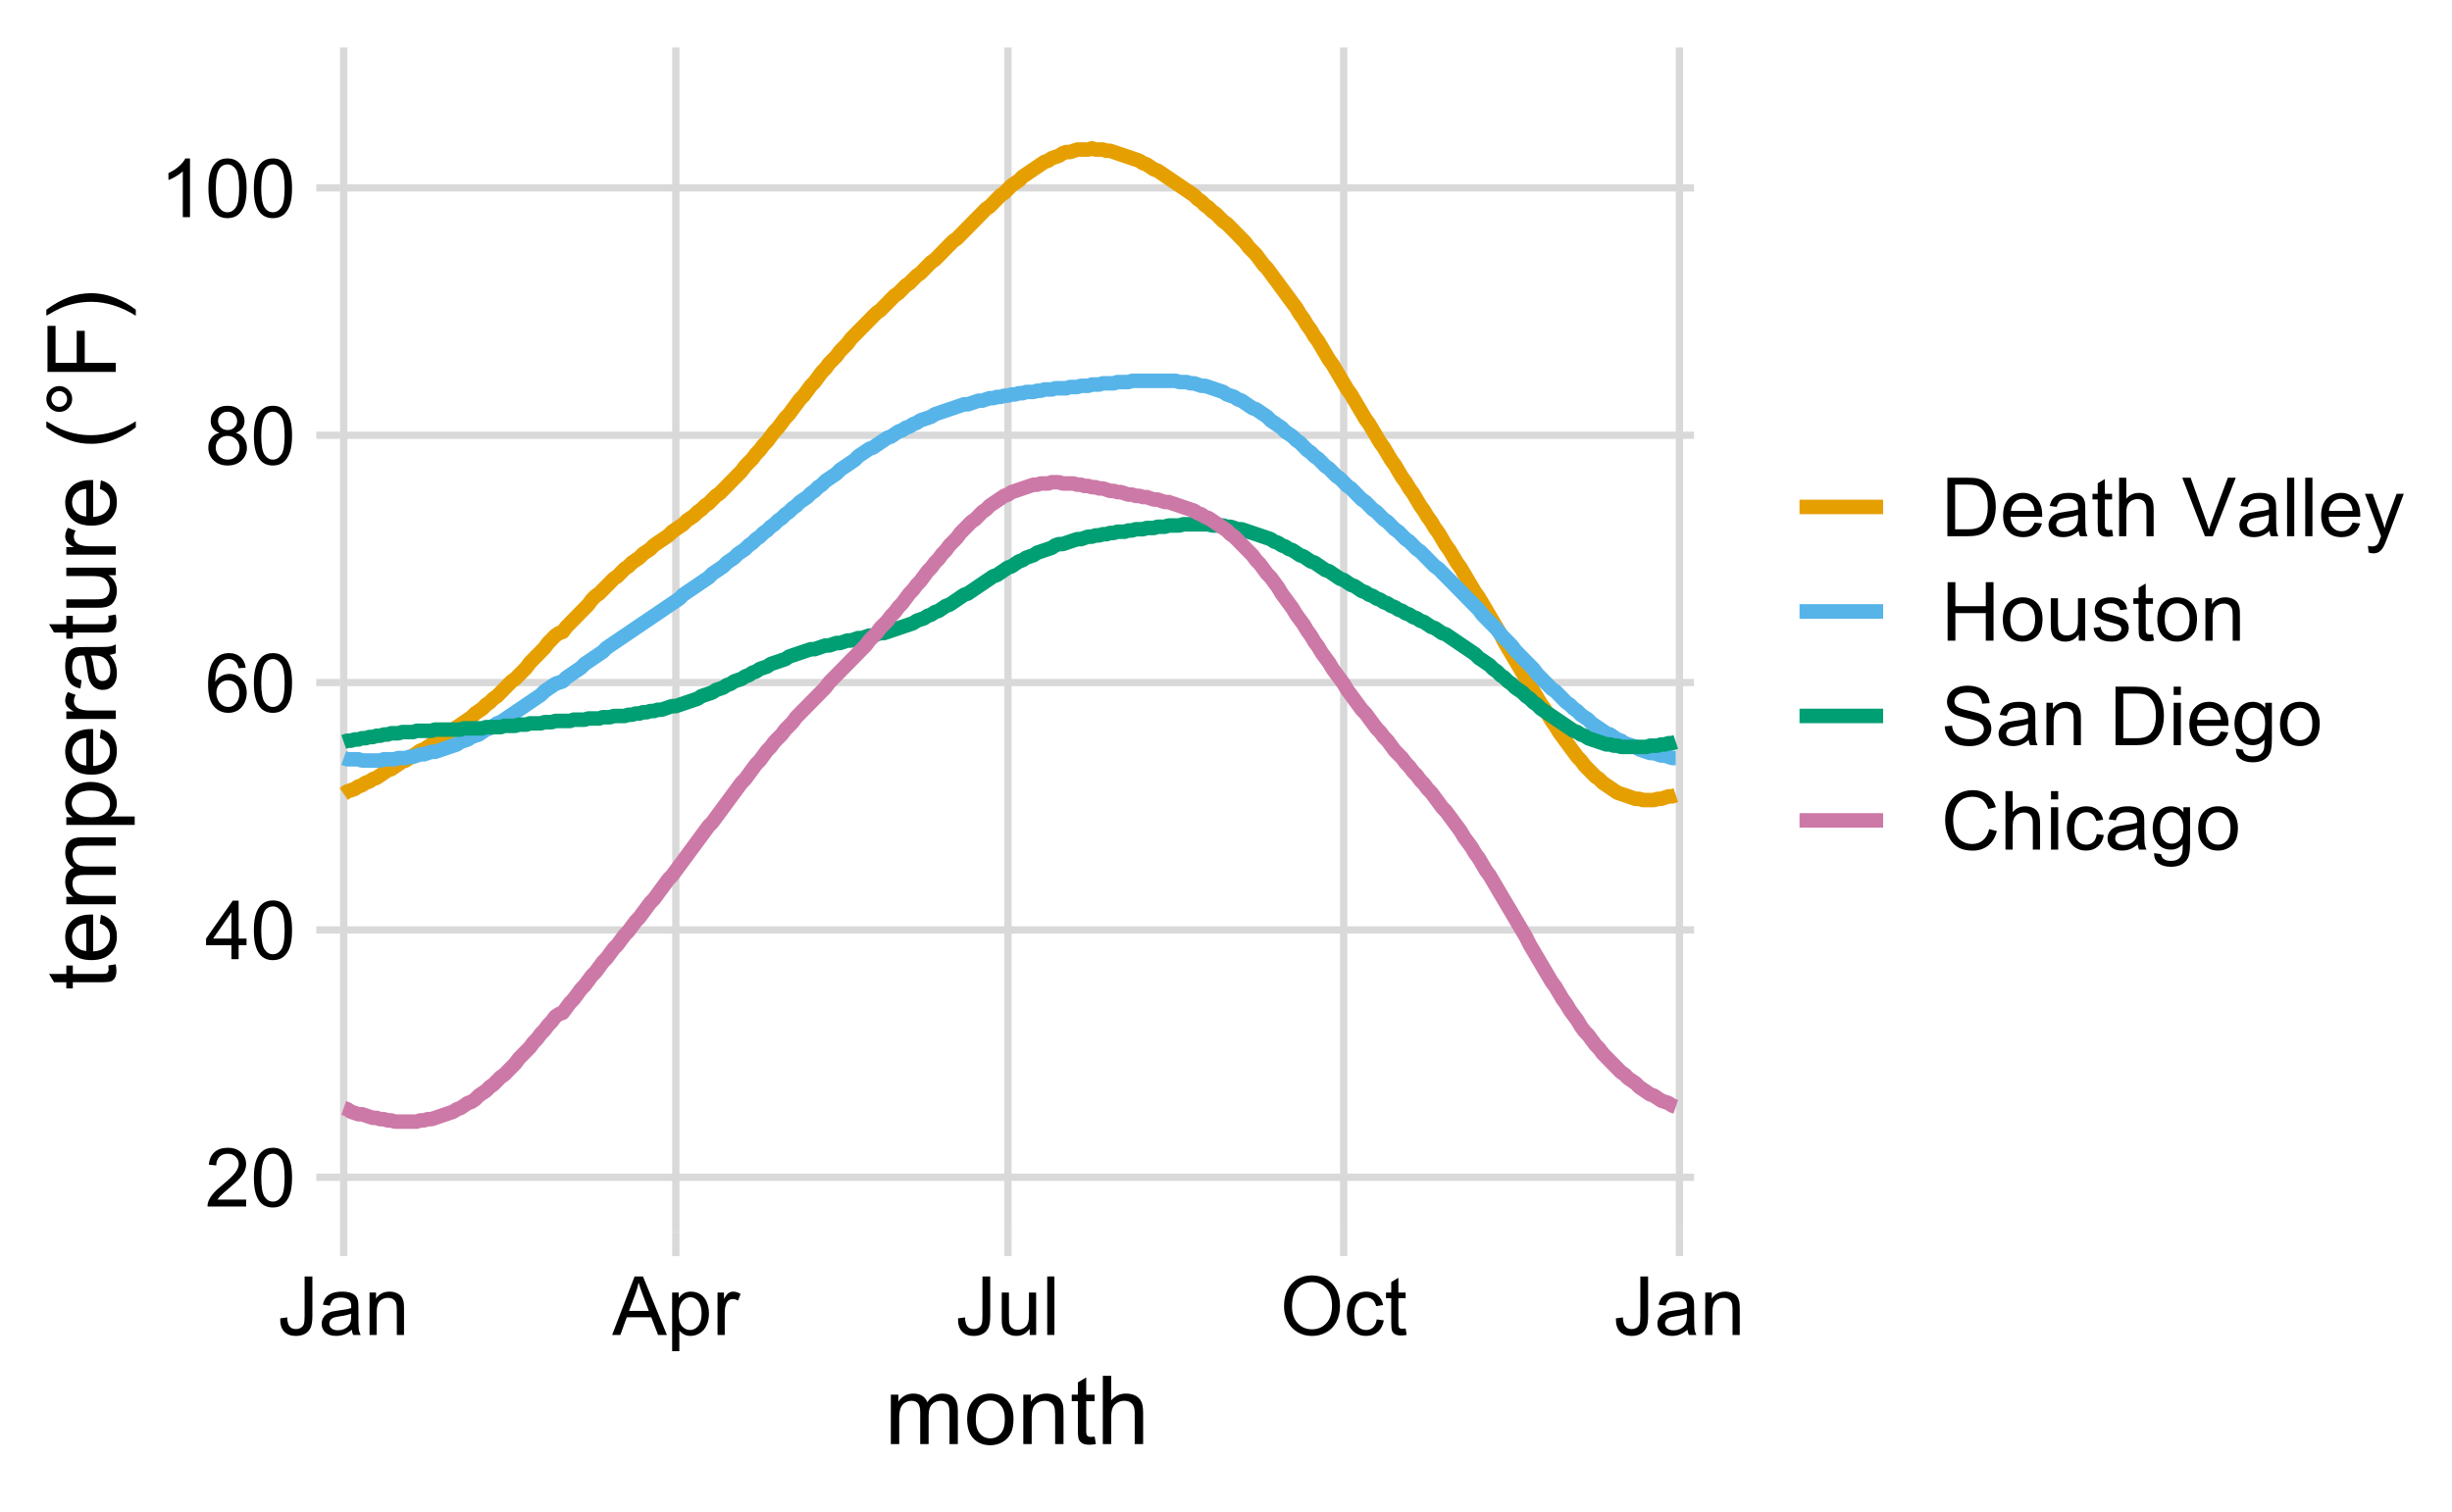 <?xml version="1.0" encoding="UTF-8"?>
<svg xmlns="http://www.w3.org/2000/svg" xmlns:xlink="http://www.w3.org/1999/xlink" width="360pt" height="222pt" viewBox="0 0 360 222" version="1.1">
<defs>
<g>
<symbol overflow="visible" id="glyph0-0">
<path style="stroke:none;" d="M 1.5 0 L 1.5 -7.5 L 7.5 -7.5 L 7.5 0 Z M 1.688 -0.188 L 7.312 -0.188 L 7.312 -7.312 L 1.688 -7.312 Z M 1.688 -0.188 "/>
</symbol>
<symbol overflow="visible" id="glyph0-1">
<path style="stroke:none;" d="M 6.039 -1.016 L 6.039 0 L 0.363 0 C 0.355 -0.254 0.395 -0.496 0.484 -0.734 C 0.629 -1.117 0.859 -1.5 1.18 -1.875 C 1.492 -2.25 1.953 -2.684 2.562 -3.176 C 3.492 -3.941 4.125 -4.547 4.453 -4.992 C 4.781 -5.438 4.945 -5.859 4.945 -6.266 C 4.945 -6.68 4.793 -7.031 4.496 -7.32 C 4.191 -7.602 3.805 -7.746 3.328 -7.75 C 2.82 -7.746 2.414 -7.594 2.109 -7.293 C 1.805 -6.984 1.648 -6.562 1.648 -6.031 L 0.562 -6.141 C 0.633 -6.945 0.91 -7.559 1.398 -7.988 C 1.879 -8.41 2.531 -8.625 3.352 -8.625 C 4.172 -8.625 4.824 -8.395 5.309 -7.938 C 5.789 -7.48 6.027 -6.914 6.031 -6.242 C 6.027 -5.895 5.957 -5.559 5.82 -5.227 C 5.676 -4.891 5.441 -4.539 5.117 -4.176 C 4.789 -3.805 4.25 -3.301 3.492 -2.664 C 2.859 -2.129 2.453 -1.77 2.273 -1.582 C 2.094 -1.395 1.945 -1.203 1.828 -1.016 Z M 6.039 -1.016 "/>
</symbol>
<symbol overflow="visible" id="glyph0-2">
<path style="stroke:none;" d="M 0.5 -4.234 C 0.496 -5.246 0.602 -6.062 0.812 -6.688 C 1.02 -7.305 1.328 -7.785 1.742 -8.121 C 2.148 -8.457 2.668 -8.625 3.297 -8.625 C 3.758 -8.625 4.164 -8.531 4.512 -8.348 C 4.855 -8.16 5.141 -7.891 5.371 -7.543 C 5.594 -7.191 5.773 -6.766 5.906 -6.266 C 6.035 -5.762 6.098 -5.086 6.102 -4.234 C 6.098 -3.227 5.996 -2.414 5.789 -1.797 C 5.578 -1.176 5.266 -0.695 4.859 -0.359 C 4.445 -0.02 3.926 0.145 3.297 0.148 C 2.465 0.145 1.816 -0.148 1.348 -0.742 C 0.781 -1.457 0.496 -2.621 0.5 -4.234 Z M 1.582 -4.234 C 1.582 -2.824 1.746 -1.887 2.074 -1.418 C 2.402 -0.949 2.809 -0.715 3.297 -0.719 C 3.777 -0.715 4.184 -0.949 4.52 -1.422 C 4.848 -1.887 5.016 -2.824 5.016 -4.234 C 5.016 -5.648 4.848 -6.59 4.52 -7.055 C 4.184 -7.516 3.773 -7.746 3.289 -7.75 C 2.801 -7.746 2.414 -7.543 2.125 -7.137 C 1.762 -6.613 1.582 -5.645 1.582 -4.234 Z M 1.582 -4.234 "/>
</symbol>
<symbol overflow="visible" id="glyph0-3">
<path style="stroke:none;" d="M 3.879 0 L 3.879 -2.055 L 0.152 -2.055 L 0.152 -3.023 L 4.07 -8.59 L 4.934 -8.59 L 4.934 -3.023 L 6.094 -3.023 L 6.094 -2.055 L 4.934 -2.055 L 4.934 0 Z M 3.879 -3.023 L 3.879 -6.898 L 1.188 -3.023 Z M 3.879 -3.023 "/>
</symbol>
<symbol overflow="visible" id="glyph0-4">
<path style="stroke:none;" d="M 5.969 -6.484 L 4.922 -6.406 C 4.828 -6.812 4.695 -7.113 4.523 -7.305 C 4.234 -7.605 3.883 -7.758 3.469 -7.758 C 3.133 -7.758 2.836 -7.664 2.586 -7.477 C 2.25 -7.234 1.988 -6.879 1.797 -6.414 C 1.605 -5.949 1.508 -5.289 1.5 -4.43 C 1.754 -4.812 2.062 -5.098 2.434 -5.289 C 2.797 -5.473 3.184 -5.566 3.586 -5.57 C 4.289 -5.566 4.887 -5.309 5.383 -4.793 C 5.875 -4.277 6.121 -3.609 6.125 -2.789 C 6.121 -2.25 6.004 -1.746 5.773 -1.285 C 5.539 -0.82 5.223 -0.469 4.816 -0.223 C 4.41 0.023 3.949 0.145 3.434 0.148 C 2.555 0.145 1.836 -0.176 1.285 -0.82 C 0.727 -1.469 0.449 -2.535 0.453 -4.02 C 0.449 -5.676 0.758 -6.883 1.371 -7.641 C 1.902 -8.297 2.621 -8.625 3.531 -8.625 C 4.207 -8.625 4.762 -8.434 5.195 -8.055 C 5.625 -7.676 5.883 -7.152 5.969 -6.484 Z M 1.664 -2.781 C 1.664 -2.418 1.738 -2.07 1.895 -1.738 C 2.043 -1.406 2.262 -1.152 2.543 -0.98 C 2.82 -0.801 3.109 -0.715 3.414 -0.719 C 3.859 -0.715 4.242 -0.895 4.566 -1.258 C 4.883 -1.613 5.043 -2.102 5.047 -2.727 C 5.043 -3.316 4.887 -3.785 4.57 -4.129 C 4.25 -4.469 3.852 -4.641 3.375 -4.641 C 2.898 -4.641 2.492 -4.469 2.16 -4.129 C 1.828 -3.785 1.664 -3.336 1.664 -2.781 Z M 1.664 -2.781 "/>
</symbol>
<symbol overflow="visible" id="glyph0-5">
<path style="stroke:none;" d="M 2.121 -4.656 C 1.684 -4.816 1.359 -5.047 1.148 -5.344 C 0.938 -5.641 0.832 -5.996 0.832 -6.41 C 0.832 -7.035 1.055 -7.559 1.504 -7.984 C 1.953 -8.41 2.551 -8.625 3.297 -8.625 C 4.043 -8.625 4.648 -8.406 5.109 -7.973 C 5.566 -7.535 5.793 -7.004 5.797 -6.383 C 5.793 -5.977 5.688 -5.629 5.48 -5.34 C 5.27 -5.043 4.953 -4.816 4.531 -4.656 C 5.055 -4.48 5.457 -4.203 5.734 -3.824 C 6.008 -3.438 6.145 -2.98 6.148 -2.453 C 6.145 -1.715 5.887 -1.098 5.367 -0.602 C 4.844 -0.102 4.16 0.145 3.316 0.148 C 2.469 0.145 1.785 -0.102 1.266 -0.605 C 0.742 -1.105 0.48 -1.734 0.484 -2.484 C 0.48 -3.039 0.621 -3.504 0.91 -3.887 C 1.191 -4.262 1.598 -4.52 2.121 -4.656 Z M 1.91 -6.445 C 1.91 -6.039 2.039 -5.707 2.301 -5.449 C 2.562 -5.191 2.902 -5.062 3.32 -5.062 C 3.723 -5.062 4.055 -5.188 4.32 -5.445 C 4.578 -5.695 4.711 -6.012 4.711 -6.387 C 4.711 -6.773 4.574 -7.098 4.309 -7.363 C 4.035 -7.625 3.703 -7.758 3.312 -7.758 C 2.906 -7.758 2.574 -7.629 2.309 -7.371 C 2.043 -7.113 1.91 -6.805 1.91 -6.445 Z M 1.57 -2.477 C 1.57 -2.176 1.641 -1.887 1.785 -1.605 C 1.926 -1.324 2.137 -1.105 2.422 -0.949 C 2.699 -0.793 3.004 -0.715 3.328 -0.719 C 3.832 -0.715 4.246 -0.879 4.578 -1.207 C 4.902 -1.531 5.066 -1.941 5.07 -2.445 C 5.066 -2.945 4.898 -3.367 4.562 -3.703 C 4.223 -4.035 3.801 -4.199 3.293 -4.203 C 2.793 -4.199 2.379 -4.035 2.059 -3.711 C 1.73 -3.379 1.57 -2.969 1.57 -2.477 Z M 1.57 -2.477 "/>
</symbol>
<symbol overflow="visible" id="glyph0-6">
<path style="stroke:none;" d="M 4.469 0 L 3.414 0 L 3.414 -6.719 C 3.16 -6.477 2.828 -6.234 2.414 -5.996 C 2 -5.75 1.629 -5.57 1.305 -5.449 L 1.305 -6.469 C 1.895 -6.742 2.41 -7.078 2.852 -7.477 C 3.293 -7.871 3.605 -8.254 3.789 -8.625 L 4.469 -8.625 Z M 4.469 0 "/>
</symbol>
<symbol overflow="visible" id="glyph0-7">
<path style="stroke:none;" d="M 0.344 -2.438 L 1.371 -2.578 C 1.398 -1.922 1.52 -1.473 1.742 -1.23 C 1.957 -0.988 2.262 -0.867 2.648 -0.867 C 2.934 -0.867 3.18 -0.93 3.387 -1.062 C 3.59 -1.188 3.73 -1.367 3.812 -1.594 C 3.887 -1.82 3.926 -2.18 3.93 -2.672 L 3.93 -8.59 L 5.07 -8.59 L 5.07 -2.734 C 5.066 -2.012 4.98 -1.457 4.809 -1.066 C 4.633 -0.672 4.355 -0.371 3.98 -0.164 C 3.598 0.043 3.156 0.145 2.656 0.148 C 1.898 0.145 1.32 -0.07 0.922 -0.504 C 0.516 -0.938 0.324 -1.582 0.344 -2.438 Z M 0.344 -2.438 "/>
</symbol>
<symbol overflow="visible" id="glyph0-8">
<path style="stroke:none;" d="M 4.852 -0.766 C 4.461 -0.434 4.082 -0.199 3.723 -0.062 C 3.355 0.074 2.969 0.141 2.562 0.141 C 1.875 0.141 1.352 -0.023 0.984 -0.359 C 0.617 -0.688 0.434 -1.117 0.434 -1.641 C 0.434 -1.945 0.5 -2.223 0.641 -2.473 C 0.777 -2.723 0.961 -2.926 1.188 -3.082 C 1.41 -3.234 1.664 -3.348 1.945 -3.43 C 2.152 -3.477 2.465 -3.531 2.883 -3.586 C 3.734 -3.688 4.359 -3.809 4.766 -3.949 C 4.766 -4.09 4.77 -4.18 4.77 -4.227 C 4.77 -4.648 4.668 -4.953 4.469 -5.133 C 4.199 -5.371 3.801 -5.488 3.27 -5.492 C 2.77 -5.488 2.402 -5.402 2.168 -5.23 C 1.934 -5.055 1.758 -4.746 1.648 -4.305 L 0.617 -4.445 C 0.707 -4.887 0.863 -5.242 1.078 -5.516 C 1.289 -5.781 1.598 -5.992 2.008 -6.141 C 2.41 -6.289 2.883 -6.363 3.422 -6.363 C 3.953 -6.363 4.383 -6.301 4.715 -6.176 C 5.047 -6.051 5.293 -5.891 5.449 -5.703 C 5.605 -5.512 5.715 -5.273 5.777 -4.984 C 5.809 -4.805 5.824 -4.48 5.828 -4.016 L 5.828 -2.609 C 5.824 -1.625 5.848 -1.004 5.895 -0.746 C 5.941 -0.484 6.031 -0.238 6.164 0 L 5.062 0 C 4.953 -0.219 4.883 -0.473 4.852 -0.766 Z M 4.766 -3.125 C 4.375 -2.965 3.801 -2.832 3.039 -2.727 C 2.605 -2.66 2.301 -2.59 2.121 -2.516 C 1.941 -2.434 1.801 -2.32 1.703 -2.172 C 1.605 -2.02 1.559 -1.852 1.559 -1.672 C 1.559 -1.387 1.664 -1.152 1.875 -0.969 C 2.086 -0.777 2.398 -0.684 2.812 -0.688 C 3.219 -0.684 3.578 -0.773 3.895 -0.953 C 4.211 -1.129 4.445 -1.371 4.594 -1.68 C 4.707 -1.918 4.762 -2.27 4.766 -2.734 Z M 4.766 -3.125 "/>
</symbol>
<symbol overflow="visible" id="glyph0-9">
<path style="stroke:none;" d="M 0.789 0 L 0.789 -6.223 L 1.742 -6.223 L 1.742 -5.336 C 2.195 -6.02 2.855 -6.363 3.719 -6.363 C 4.09 -6.363 4.434 -6.293 4.754 -6.16 C 5.066 -6.023 5.305 -5.848 5.461 -5.633 C 5.617 -5.41 5.727 -5.152 5.789 -4.852 C 5.828 -4.656 5.848 -4.312 5.848 -3.828 L 5.848 0 L 4.793 0 L 4.793 -3.785 C 4.793 -4.215 4.75 -4.535 4.668 -4.75 C 4.586 -4.961 4.441 -5.129 4.234 -5.258 C 4.023 -5.383 3.777 -5.449 3.5 -5.449 C 3.047 -5.449 2.66 -5.305 2.332 -5.02 C 2.004 -4.734 1.84 -4.195 1.844 -3.398 L 1.844 0 Z M 0.789 0 "/>
</symbol>
<symbol overflow="visible" id="glyph0-10">
<path style="stroke:none;" d="M -0.016 0 L 3.281 -8.59 L 4.508 -8.59 L 8.023 0 L 6.727 0 L 5.727 -2.602 L 2.133 -2.602 L 1.188 0 Z M 2.461 -3.527 L 5.375 -3.527 L 4.477 -5.906 C 4.203 -6.629 4 -7.223 3.867 -7.688 C 3.758 -7.133 3.602 -6.586 3.406 -6.047 Z M 2.461 -3.527 "/>
</symbol>
<symbol overflow="visible" id="glyph0-11">
<path style="stroke:none;" d="M 0.789 2.383 L 0.789 -6.223 L 1.75 -6.223 L 1.75 -5.414 C 1.977 -5.73 2.234 -5.965 2.52 -6.125 C 2.801 -6.281 3.145 -6.363 3.555 -6.363 C 4.082 -6.363 4.551 -6.227 4.961 -5.953 C 5.363 -5.68 5.672 -5.293 5.883 -4.793 C 6.09 -4.293 6.191 -3.746 6.195 -3.156 C 6.191 -2.52 6.078 -1.945 5.852 -1.438 C 5.621 -0.922 5.289 -0.531 4.855 -0.266 C 4.418 0.008 3.961 0.141 3.48 0.141 C 3.129 0.141 2.812 0.066 2.535 -0.082 C 2.254 -0.23 2.023 -0.418 1.844 -0.645 L 1.844 2.383 Z M 1.746 -3.078 C 1.746 -2.273 1.906 -1.684 2.23 -1.301 C 2.555 -0.918 2.949 -0.727 3.41 -0.727 C 3.879 -0.727 4.277 -0.922 4.613 -1.32 C 4.945 -1.711 5.113 -2.328 5.117 -3.164 C 5.113 -3.953 4.949 -4.547 4.625 -4.945 C 4.297 -5.34 3.91 -5.535 3.457 -5.539 C 3.004 -5.535 2.605 -5.324 2.262 -4.906 C 1.918 -4.484 1.746 -3.875 1.746 -3.078 Z M 1.746 -3.078 "/>
</symbol>
<symbol overflow="visible" id="glyph0-12">
<path style="stroke:none;" d="M 0.781 0 L 0.781 -6.223 L 1.727 -6.223 L 1.727 -5.281 C 1.969 -5.719 2.191 -6.012 2.398 -6.152 C 2.602 -6.293 2.828 -6.363 3.078 -6.363 C 3.43 -6.363 3.793 -6.25 4.16 -6.023 L 3.797 -5.047 C 3.539 -5.195 3.281 -5.273 3.023 -5.273 C 2.793 -5.273 2.586 -5.203 2.402 -5.066 C 2.215 -4.926 2.082 -4.734 2.008 -4.488 C 1.891 -4.113 1.832 -3.703 1.836 -3.258 L 1.836 0 Z M 0.781 0 "/>
</symbol>
<symbol overflow="visible" id="glyph0-13">
<path style="stroke:none;" d="M 4.867 0 L 4.867 -0.914 C 4.379 -0.211 3.723 0.141 2.895 0.141 C 2.527 0.141 2.184 0.07 1.867 -0.07 C 1.547 -0.211 1.309 -0.387 1.156 -0.602 C 1 -0.812 0.895 -1.074 0.832 -1.383 C 0.785 -1.59 0.762 -1.918 0.766 -2.367 L 0.766 -6.223 L 1.82 -6.223 L 1.82 -2.773 C 1.816 -2.219 1.84 -1.848 1.887 -1.656 C 1.949 -1.379 2.09 -1.16 2.309 -1.004 C 2.523 -0.84 2.789 -0.762 3.105 -0.766 C 3.418 -0.762 3.715 -0.844 3.996 -1.008 C 4.273 -1.172 4.469 -1.391 4.586 -1.672 C 4.699 -1.949 4.758 -2.355 4.758 -2.891 L 4.758 -6.223 L 5.812 -6.223 L 5.812 0 Z M 4.867 0 "/>
</symbol>
<symbol overflow="visible" id="glyph0-14">
<path style="stroke:none;" d="M 0.766 0 L 0.766 -8.59 L 1.82 -8.59 L 1.82 0 Z M 0.766 0 "/>
</symbol>
<symbol overflow="visible" id="glyph0-15">
<path style="stroke:none;" d="M 0.578 -4.184 C 0.574 -5.605 0.957 -6.719 1.727 -7.531 C 2.488 -8.336 3.477 -8.742 4.695 -8.742 C 5.484 -8.742 6.199 -8.551 6.836 -8.172 C 7.473 -7.793 7.957 -7.266 8.293 -6.586 C 8.625 -5.906 8.793 -5.137 8.797 -4.281 C 8.793 -3.41 8.617 -2.633 8.27 -1.945 C 7.914 -1.258 7.418 -0.734 6.773 -0.383 C 6.125 -0.027 5.43 0.145 4.688 0.148 C 3.879 0.145 3.156 -0.047 2.52 -0.438 C 1.879 -0.824 1.395 -1.359 1.07 -2.039 C 0.738 -2.715 0.574 -3.43 0.578 -4.184 Z M 1.75 -4.164 C 1.746 -3.129 2.023 -2.312 2.586 -1.719 C 3.141 -1.121 3.84 -0.824 4.68 -0.828 C 5.535 -0.824 6.238 -1.125 6.793 -1.73 C 7.344 -2.328 7.621 -3.184 7.625 -4.289 C 7.621 -4.984 7.504 -5.594 7.27 -6.117 C 7.031 -6.641 6.684 -7.043 6.23 -7.332 C 5.77 -7.617 5.262 -7.762 4.699 -7.766 C 3.895 -7.762 3.199 -7.484 2.621 -6.934 C 2.035 -6.379 1.746 -5.457 1.75 -4.164 Z M 1.75 -4.164 "/>
</symbol>
<symbol overflow="visible" id="glyph0-16">
<path style="stroke:none;" d="M 4.852 -2.281 L 5.891 -2.145 C 5.773 -1.426 5.484 -0.863 5.02 -0.465 C 4.551 -0.059 3.977 0.141 3.297 0.141 C 2.445 0.141 1.762 -0.137 1.246 -0.695 C 0.727 -1.25 0.469 -2.047 0.469 -3.086 C 0.469 -3.754 0.578 -4.344 0.801 -4.852 C 1.023 -5.355 1.363 -5.73 1.816 -5.984 C 2.27 -6.234 2.766 -6.363 3.305 -6.363 C 3.98 -6.363 4.531 -6.191 4.965 -5.848 C 5.391 -5.504 5.668 -5.02 5.789 -4.395 L 4.766 -4.234 C 4.664 -4.652 4.492 -4.969 4.246 -5.18 C 3.996 -5.391 3.695 -5.496 3.344 -5.496 C 2.809 -5.496 2.379 -5.305 2.051 -4.922 C 1.719 -4.539 1.551 -3.938 1.555 -3.117 C 1.551 -2.281 1.711 -1.672 2.035 -1.293 C 2.352 -0.914 2.77 -0.727 3.289 -0.727 C 3.695 -0.727 4.043 -0.852 4.324 -1.105 C 4.602 -1.359 4.777 -1.75 4.852 -2.281 Z M 4.852 -2.281 "/>
</symbol>
<symbol overflow="visible" id="glyph0-17">
<path style="stroke:none;" d="M 3.094 -0.945 L 3.246 -0.012 C 2.949 0.051 2.684 0.082 2.449 0.082 C 2.066 0.082 1.77 0.023 1.559 -0.098 C 1.348 -0.219 1.199 -0.379 1.113 -0.578 C 1.027 -0.773 0.984 -1.188 0.984 -1.82 L 0.984 -5.402 L 0.211 -5.402 L 0.211 -6.223 L 0.984 -6.223 L 0.984 -7.766 L 2.031 -8.398 L 2.031 -6.223 L 3.094 -6.223 L 3.094 -5.402 L 2.031 -5.402 L 2.031 -1.766 C 2.027 -1.461 2.047 -1.27 2.086 -1.184 C 2.125 -1.098 2.184 -1.027 2.27 -0.977 C 2.352 -0.926 2.473 -0.902 2.633 -0.902 C 2.742 -0.902 2.898 -0.914 3.094 -0.945 Z M 3.094 -0.945 "/>
</symbol>
<symbol overflow="visible" id="glyph0-18">
<path style="stroke:none;" d="M 0.926 0 L 0.926 -8.59 L 3.883 -8.59 C 4.551 -8.59 5.062 -8.547 5.414 -8.469 C 5.906 -8.352 6.324 -8.148 6.672 -7.852 C 7.121 -7.469 7.461 -6.977 7.688 -6.383 C 7.914 -5.785 8.027 -5.105 8.027 -4.344 C 8.027 -3.688 7.949 -3.109 7.797 -2.605 C 7.645 -2.102 7.449 -1.684 7.211 -1.355 C 6.973 -1.02 6.711 -0.762 6.43 -0.574 C 6.145 -0.387 5.805 -0.242 5.406 -0.145 C 5.004 -0.047 4.543 0 4.023 0 Z M 2.062 -1.016 L 3.898 -1.016 C 4.461 -1.012 4.906 -1.066 5.227 -1.172 C 5.547 -1.273 5.805 -1.422 6 -1.617 C 6.27 -1.887 6.477 -2.246 6.629 -2.703 C 6.777 -3.156 6.855 -3.711 6.855 -4.359 C 6.855 -5.258 6.707 -5.945 6.41 -6.43 C 6.113 -6.91 5.754 -7.234 5.336 -7.398 C 5.031 -7.516 4.543 -7.574 3.867 -7.578 L 2.062 -7.578 Z M 2.062 -1.016 "/>
</symbol>
<symbol overflow="visible" id="glyph0-19">
<path style="stroke:none;" d="M 5.051 -2.004 L 6.141 -1.867 C 5.969 -1.23 5.648 -0.738 5.184 -0.387 C 4.719 -0.035 4.125 0.141 3.406 0.141 C 2.492 0.141 1.77 -0.137 1.238 -0.699 C 0.699 -1.254 0.434 -2.043 0.438 -3.059 C 0.434 -4.105 0.703 -4.918 1.246 -5.496 C 1.781 -6.074 2.48 -6.363 3.344 -6.363 C 4.176 -6.363 4.855 -6.078 5.383 -5.512 C 5.91 -4.945 6.176 -4.148 6.176 -3.125 C 6.176 -3.059 6.172 -2.965 6.172 -2.844 L 1.531 -2.844 C 1.562 -2.156 1.758 -1.633 2.109 -1.27 C 2.457 -0.906 2.891 -0.727 3.41 -0.727 C 3.797 -0.727 4.125 -0.828 4.402 -1.031 C 4.672 -1.234 4.891 -1.559 5.051 -2.004 Z M 1.586 -3.711 L 5.062 -3.711 C 5.016 -4.227 4.883 -4.621 4.664 -4.887 C 4.328 -5.293 3.891 -5.496 3.359 -5.496 C 2.871 -5.496 2.465 -5.332 2.137 -5.008 C 1.805 -4.684 1.621 -4.25 1.586 -3.711 Z M 1.586 -3.711 "/>
</symbol>
<symbol overflow="visible" id="glyph0-20">
<path style="stroke:none;" d="M 0.789 0 L 0.789 -8.59 L 1.844 -8.59 L 1.844 -5.508 C 2.336 -6.078 2.957 -6.363 3.711 -6.363 C 4.164 -6.363 4.566 -6.27 4.91 -6.09 C 5.25 -5.906 5.492 -5.656 5.641 -5.34 C 5.785 -5.016 5.859 -4.551 5.859 -3.945 L 5.859 0 L 4.805 0 L 4.805 -3.945 C 4.805 -4.469 4.688 -4.852 4.461 -5.094 C 4.227 -5.328 3.906 -5.449 3.492 -5.453 C 3.18 -5.449 2.883 -5.367 2.609 -5.211 C 2.328 -5.047 2.133 -4.828 2.02 -4.551 C 1.898 -4.273 1.84 -3.891 1.844 -3.406 L 1.844 0 Z M 0.789 0 "/>
</symbol>
<symbol overflow="visible" id="glyph0-21">
<path style="stroke:none;" d=""/>
</symbol>
<symbol overflow="visible" id="glyph0-22">
<path style="stroke:none;" d="M 3.383 0 L 0.055 -8.59 L 1.281 -8.59 L 3.516 -2.352 C 3.695 -1.848 3.844 -1.379 3.969 -0.945 C 4.094 -1.41 4.25 -1.879 4.43 -2.352 L 6.75 -8.59 L 7.91 -8.59 L 4.547 0 Z M 3.383 0 "/>
</symbol>
<symbol overflow="visible" id="glyph0-23">
<path style="stroke:none;" d="M 0.742 2.398 L 0.625 1.406 C 0.855 1.469 1.059 1.5 1.23 1.5 C 1.465 1.5 1.652 1.461 1.793 1.383 C 1.934 1.305 2.047 1.195 2.141 1.055 C 2.203 0.949 2.312 0.688 2.461 0.27 C 2.48 0.207 2.512 0.121 2.555 0.012 L 0.195 -6.223 L 1.328 -6.223 L 2.625 -2.617 C 2.789 -2.16 2.938 -1.68 3.078 -1.18 C 3.195 -1.66 3.34 -2.133 3.508 -2.594 L 4.84 -6.223 L 5.895 -6.223 L 3.527 0.105 C 3.273 0.789 3.074 1.258 2.938 1.516 C 2.746 1.863 2.531 2.117 2.293 2.281 C 2.047 2.438 1.758 2.52 1.422 2.523 C 1.215 2.52 0.988 2.477 0.742 2.398 Z M 0.742 2.398 "/>
</symbol>
<symbol overflow="visible" id="glyph0-24">
<path style="stroke:none;" d="M 0.961 0 L 0.961 -8.59 L 2.098 -8.59 L 2.098 -5.062 L 6.562 -5.062 L 6.562 -8.59 L 7.699 -8.59 L 7.699 0 L 6.562 0 L 6.562 -4.047 L 2.098 -4.047 L 2.098 0 Z M 0.961 0 "/>
</symbol>
<symbol overflow="visible" id="glyph0-25">
<path style="stroke:none;" d="M 0.398 -3.109 C 0.398 -4.262 0.719 -5.117 1.359 -5.672 C 1.895 -6.133 2.547 -6.363 3.316 -6.363 C 4.172 -6.363 4.871 -6.082 5.414 -5.52 C 5.953 -4.957 6.223 -4.184 6.227 -3.199 C 6.223 -2.398 6.102 -1.766 5.867 -1.309 C 5.625 -0.848 5.277 -0.492 4.82 -0.238 C 4.359 0.016 3.859 0.141 3.316 0.141 C 2.441 0.141 1.734 -0.137 1.203 -0.695 C 0.664 -1.254 0.398 -2.059 0.398 -3.109 Z M 1.484 -3.109 C 1.48 -2.309 1.656 -1.711 2.004 -1.32 C 2.348 -0.922 2.785 -0.727 3.316 -0.727 C 3.84 -0.727 4.273 -0.926 4.621 -1.324 C 4.969 -1.723 5.145 -2.328 5.145 -3.148 C 5.145 -3.914 4.969 -4.496 4.617 -4.895 C 4.266 -5.289 3.832 -5.488 3.316 -5.492 C 2.785 -5.488 2.348 -5.293 2.004 -4.898 C 1.656 -4.5 1.48 -3.902 1.484 -3.109 Z M 1.484 -3.109 "/>
</symbol>
<symbol overflow="visible" id="glyph0-26">
<path style="stroke:none;" d="M 0.367 -1.859 L 1.414 -2.023 C 1.469 -1.602 1.633 -1.281 1.902 -1.059 C 2.168 -0.836 2.543 -0.727 3.023 -0.727 C 3.508 -0.727 3.867 -0.824 4.102 -1.023 C 4.336 -1.219 4.453 -1.449 4.453 -1.719 C 4.453 -1.953 4.348 -2.141 4.141 -2.281 C 3.996 -2.371 3.637 -2.492 3.062 -2.637 C 2.289 -2.832 1.754 -3 1.457 -3.145 C 1.156 -3.285 0.93 -3.48 0.777 -3.734 C 0.621 -3.984 0.543 -4.266 0.547 -4.57 C 0.543 -4.844 0.605 -5.098 0.734 -5.34 C 0.859 -5.574 1.035 -5.773 1.254 -5.93 C 1.418 -6.047 1.641 -6.148 1.926 -6.234 C 2.207 -6.32 2.512 -6.363 2.836 -6.363 C 3.324 -6.363 3.75 -6.293 4.121 -6.152 C 4.488 -6.012 4.762 -5.82 4.938 -5.578 C 5.113 -5.336 5.234 -5.016 5.305 -4.617 L 4.273 -4.477 C 4.223 -4.797 4.086 -5.047 3.863 -5.227 C 3.637 -5.406 3.32 -5.496 2.914 -5.496 C 2.426 -5.496 2.082 -5.414 1.875 -5.254 C 1.664 -5.094 1.559 -4.906 1.562 -4.695 C 1.559 -4.555 1.602 -4.434 1.695 -4.324 C 1.773 -4.211 1.91 -4.117 2.098 -4.043 C 2.203 -4.004 2.512 -3.914 3.031 -3.773 C 3.773 -3.574 4.293 -3.41 4.59 -3.285 C 4.879 -3.156 5.113 -2.973 5.285 -2.73 C 5.453 -2.488 5.535 -2.188 5.539 -1.828 C 5.535 -1.477 5.434 -1.145 5.23 -0.832 C 5.023 -0.52 4.727 -0.277 4.34 -0.113 C 3.953 0.059 3.516 0.141 3.031 0.141 C 2.219 0.141 1.602 -0.027 1.18 -0.363 C 0.754 -0.699 0.484 -1.195 0.367 -1.859 Z M 0.367 -1.859 "/>
</symbol>
<symbol overflow="visible" id="glyph0-27">
<path style="stroke:none;" d="M 0.539 -2.758 L 1.609 -2.852 C 1.66 -2.422 1.777 -2.07 1.965 -1.797 C 2.145 -1.52 2.434 -1.297 2.828 -1.129 C 3.215 -0.957 3.656 -0.871 4.148 -0.875 C 4.578 -0.871 4.961 -0.938 5.297 -1.066 C 5.629 -1.191 5.875 -1.367 6.039 -1.594 C 6.199 -1.82 6.281 -2.066 6.281 -2.332 C 6.281 -2.598 6.203 -2.832 6.047 -3.035 C 5.891 -3.238 5.633 -3.406 5.273 -3.547 C 5.043 -3.633 4.531 -3.773 3.746 -3.965 C 2.953 -4.152 2.402 -4.332 2.086 -4.5 C 1.672 -4.711 1.363 -4.977 1.168 -5.297 C 0.965 -5.617 0.867 -5.973 0.867 -6.367 C 0.867 -6.801 0.988 -7.207 1.234 -7.582 C 1.48 -7.957 1.84 -8.242 2.312 -8.441 C 2.785 -8.633 3.312 -8.73 3.891 -8.734 C 4.523 -8.73 5.082 -8.629 5.574 -8.426 C 6.059 -8.223 6.434 -7.922 6.695 -7.523 C 6.957 -7.125 7.098 -6.672 7.117 -6.172 L 6.031 -6.086 C 5.969 -6.629 5.77 -7.039 5.434 -7.316 C 5.094 -7.594 4.598 -7.734 3.938 -7.734 C 3.25 -7.734 2.746 -7.605 2.434 -7.355 C 2.113 -7.098 1.957 -6.797 1.961 -6.445 C 1.957 -6.137 2.07 -5.883 2.297 -5.684 C 2.516 -5.48 3.086 -5.273 4.012 -5.07 C 4.934 -4.859 5.566 -4.68 5.914 -4.523 C 6.41 -4.293 6.781 -4 7.02 -3.648 C 7.254 -3.293 7.371 -2.887 7.375 -2.426 C 7.371 -1.969 7.242 -1.535 6.984 -1.133 C 6.723 -0.727 6.344 -0.414 5.855 -0.188 C 5.363 0.035 4.812 0.145 4.203 0.148 C 3.422 0.145 2.77 0.035 2.246 -0.191 C 1.719 -0.414 1.309 -0.754 1.012 -1.215 C 0.711 -1.668 0.555 -2.184 0.539 -2.758 Z M 0.539 -2.758 "/>
</symbol>
<symbol overflow="visible" id="glyph0-28">
<path style="stroke:none;" d="M 0.797 -7.375 L 0.797 -8.59 L 1.852 -8.59 L 1.852 -7.375 Z M 0.797 0 L 0.797 -6.223 L 1.852 -6.223 L 1.852 0 Z M 0.797 0 "/>
</symbol>
<symbol overflow="visible" id="glyph0-29">
<path style="stroke:none;" d="M 0.598 0.516 L 1.625 0.668 C 1.664 0.98 1.785 1.211 1.98 1.359 C 2.242 1.555 2.598 1.652 3.055 1.652 C 3.539 1.652 3.918 1.555 4.184 1.359 C 4.449 1.164 4.629 0.891 4.723 0.539 C 4.777 0.324 4.801 -0.125 4.797 -0.812 C 4.336 -0.27 3.762 0 3.078 0 C 2.219 0 1.559 -0.309 1.09 -0.926 C 0.621 -1.543 0.387 -2.281 0.387 -3.148 C 0.387 -3.738 0.492 -4.285 0.707 -4.789 C 0.922 -5.289 1.234 -5.68 1.645 -5.953 C 2.051 -6.227 2.531 -6.363 3.082 -6.363 C 3.816 -6.363 4.422 -6.066 4.898 -5.473 L 4.898 -6.223 L 5.871 -6.223 L 5.871 -0.844 C 5.871 0.125 5.77 0.809 5.574 1.215 C 5.375 1.613 5.062 1.934 4.637 2.172 C 4.207 2.402 3.684 2.52 3.059 2.523 C 2.316 2.52 1.715 2.352 1.258 2.023 C 0.801 1.688 0.582 1.188 0.598 0.516 Z M 1.469 -3.223 C 1.465 -2.406 1.629 -1.809 1.957 -1.438 C 2.281 -1.059 2.688 -0.871 3.176 -0.875 C 3.66 -0.871 4.066 -1.059 4.395 -1.434 C 4.723 -1.805 4.887 -2.391 4.887 -3.188 C 4.887 -3.945 4.715 -4.52 4.379 -4.91 C 4.039 -5.297 3.633 -5.488 3.156 -5.492 C 2.684 -5.488 2.285 -5.297 1.961 -4.918 C 1.629 -4.535 1.465 -3.973 1.469 -3.223 Z M 1.469 -3.223 "/>
</symbol>
<symbol overflow="visible" id="glyph0-30">
<path style="stroke:none;" d="M 7.055 -3.012 L 8.191 -2.727 C 7.953 -1.789 7.523 -1.078 6.906 -0.586 C 6.285 -0.098 5.527 0.145 4.633 0.148 C 3.707 0.145 2.953 -0.039 2.375 -0.418 C 1.793 -0.793 1.352 -1.34 1.051 -2.055 C 0.746 -2.77 0.598 -3.539 0.598 -4.359 C 0.598 -5.254 0.766 -6.031 1.109 -6.699 C 1.449 -7.363 1.938 -7.871 2.57 -8.215 C 3.199 -8.559 3.895 -8.73 4.652 -8.734 C 5.512 -8.73 6.234 -8.512 6.82 -8.078 C 7.406 -7.637 7.812 -7.023 8.047 -6.234 L 6.926 -5.969 C 6.723 -6.59 6.434 -7.047 6.059 -7.336 C 5.68 -7.621 5.203 -7.762 4.629 -7.766 C 3.969 -7.762 3.414 -7.605 2.973 -7.289 C 2.527 -6.969 2.219 -6.543 2.039 -6.012 C 1.859 -5.48 1.77 -4.93 1.77 -4.367 C 1.77 -3.633 1.875 -2.996 2.086 -2.449 C 2.297 -1.902 2.629 -1.496 3.082 -1.23 C 3.531 -0.961 4.016 -0.824 4.539 -0.828 C 5.176 -0.824 5.715 -1.008 6.156 -1.379 C 6.598 -1.742 6.898 -2.289 7.055 -3.012 Z M 7.055 -3.012 "/>
</symbol>
<symbol overflow="visible" id="glyph1-0">
<path style="stroke:none;" d="M 1.75 0 L 1.75 -8.75 L 8.75 -8.75 L 8.75 0 Z M 1.969 -0.219 L 8.531 -0.219 L 8.531 -8.531 L 1.969 -8.531 Z M 1.969 -0.219 "/>
</symbol>
<symbol overflow="visible" id="glyph1-1">
<path style="stroke:none;" d="M 0.922 0 L 0.922 -7.258 L 2.023 -7.258 L 2.023 -6.242 C 2.25 -6.594 2.555 -6.879 2.934 -7.098 C 3.309 -7.309 3.738 -7.418 4.227 -7.422 C 4.758 -7.418 5.199 -7.305 5.547 -7.086 C 5.887 -6.859 6.129 -6.551 6.273 -6.152 C 6.848 -6.996 7.594 -7.418 8.516 -7.422 C 9.234 -7.418 9.789 -7.219 10.176 -6.824 C 10.562 -6.422 10.758 -5.809 10.758 -4.984 L 10.758 0 L 9.535 0 L 9.535 -4.574 C 9.531 -5.062 9.492 -5.418 9.414 -5.637 C 9.332 -5.852 9.188 -6.023 8.98 -6.16 C 8.77 -6.289 8.523 -6.355 8.242 -6.359 C 7.73 -6.355 7.309 -6.188 6.973 -5.848 C 6.637 -5.508 6.469 -4.965 6.469 -4.219 L 6.469 0 L 5.234 0 L 5.234 -4.719 C 5.23 -5.262 5.133 -5.672 4.934 -5.949 C 4.73 -6.219 4.402 -6.355 3.953 -6.359 C 3.602 -6.355 3.281 -6.266 2.988 -6.086 C 2.695 -5.902 2.48 -5.637 2.352 -5.285 C 2.215 -4.934 2.148 -4.426 2.152 -3.766 L 2.152 0 Z M 0.922 0 "/>
</symbol>
<symbol overflow="visible" id="glyph1-2">
<path style="stroke:none;" d="M 0.465 -3.629 C 0.461 -4.973 0.836 -5.969 1.586 -6.617 C 2.207 -7.148 2.969 -7.418 3.867 -7.422 C 4.867 -7.418 5.684 -7.09 6.316 -6.441 C 6.949 -5.785 7.266 -4.883 7.266 -3.734 C 7.266 -2.797 7.125 -2.062 6.844 -1.527 C 6.562 -0.992 6.152 -0.578 5.621 -0.281 C 5.082 0.016 4.5 0.164 3.867 0.164 C 2.852 0.164 2.027 -0.16 1.402 -0.812 C 0.773 -1.461 0.461 -2.398 0.465 -3.629 Z M 1.73 -3.629 C 1.727 -2.695 1.93 -2 2.336 -1.539 C 2.738 -1.074 3.25 -0.844 3.867 -0.848 C 4.477 -0.844 4.984 -1.074 5.391 -1.543 C 5.797 -2.004 6 -2.715 6 -3.672 C 6 -4.566 5.793 -5.246 5.387 -5.711 C 4.977 -6.172 4.473 -6.402 3.867 -6.406 C 3.25 -6.402 2.738 -6.172 2.336 -5.715 C 1.93 -5.25 1.727 -4.555 1.73 -3.629 Z M 1.73 -3.629 "/>
</symbol>
<symbol overflow="visible" id="glyph1-3">
<path style="stroke:none;" d="M 0.922 0 L 0.922 -7.258 L 2.031 -7.258 L 2.031 -6.227 C 2.559 -7.02 3.328 -7.418 4.34 -7.422 C 4.773 -7.418 5.176 -7.34 5.547 -7.188 C 5.91 -7.027 6.184 -6.82 6.371 -6.57 C 6.551 -6.312 6.68 -6.012 6.754 -5.66 C 6.797 -5.434 6.82 -5.035 6.82 -4.465 L 6.82 0 L 5.594 0 L 5.594 -4.414 C 5.59 -4.914 5.543 -5.289 5.449 -5.539 C 5.352 -5.785 5.18 -5.984 4.938 -6.137 C 4.691 -6.281 4.406 -6.355 4.082 -6.359 C 3.555 -6.355 3.102 -6.191 2.723 -5.859 C 2.34 -5.523 2.148 -4.891 2.152 -3.965 L 2.152 0 Z M 0.922 0 "/>
</symbol>
<symbol overflow="visible" id="glyph1-4">
<path style="stroke:none;" d="M 3.609 -1.102 L 3.789 -0.016 C 3.438 0.059 3.129 0.094 2.859 0.094 C 2.41 0.094 2.062 0.023 1.816 -0.117 C 1.57 -0.258 1.395 -0.441 1.297 -0.672 C 1.195 -0.902 1.148 -1.387 1.148 -2.125 L 1.148 -6.305 L 0.246 -6.305 L 0.246 -7.258 L 1.148 -7.258 L 1.148 -9.059 L 2.371 -9.797 L 2.371 -7.258 L 3.609 -7.258 L 3.609 -6.305 L 2.371 -6.305 L 2.371 -2.059 C 2.367 -1.703 2.387 -1.477 2.434 -1.379 C 2.473 -1.277 2.547 -1.199 2.648 -1.141 C 2.746 -1.082 2.887 -1.055 3.07 -1.055 C 3.203 -1.055 3.383 -1.07 3.609 -1.102 Z M 3.609 -1.102 "/>
</symbol>
<symbol overflow="visible" id="glyph1-5">
<path style="stroke:none;" d="M 0.922 0 L 0.922 -10.023 L 2.152 -10.023 L 2.152 -6.426 C 2.723 -7.086 3.449 -7.418 4.328 -7.422 C 4.863 -7.418 5.328 -7.312 5.727 -7.105 C 6.121 -6.891 6.406 -6.598 6.578 -6.227 C 6.746 -5.852 6.832 -5.309 6.836 -4.602 L 6.836 0 L 5.605 0 L 5.605 -4.602 C 5.602 -5.211 5.469 -5.66 5.203 -5.941 C 4.938 -6.223 4.559 -6.363 4.074 -6.363 C 3.707 -6.363 3.363 -6.266 3.043 -6.078 C 2.719 -5.887 2.492 -5.633 2.355 -5.312 C 2.219 -4.988 2.148 -4.543 2.152 -3.973 L 2.152 0 Z M 0.922 0 "/>
</symbol>
<symbol overflow="visible" id="glyph2-0">
<path style="stroke:none;" d="M 0 -1.75 L -8.75 -1.75 L -8.75 -8.75 L 0 -8.75 Z M -0.219 -1.969 L -0.219 -8.531 L -8.531 -8.531 L -8.531 -1.969 Z M -0.219 -1.969 "/>
</symbol>
<symbol overflow="visible" id="glyph2-1">
<path style="stroke:none;" d="M -1.102 -3.609 L -0.012 -3.789 C 0.059 -3.438 0.094 -3.129 0.098 -2.859 C 0.094 -2.41 0.027 -2.062 -0.113 -1.816 C -0.254 -1.57 -0.441 -1.395 -0.672 -1.297 C -0.902 -1.195 -1.387 -1.148 -2.125 -1.148 L -6.305 -1.148 L -6.305 -0.246 L -7.258 -0.246 L -7.258 -1.148 L -9.059 -1.148 L -9.797 -2.371 L -7.258 -2.371 L -7.258 -3.609 L -6.305 -3.609 L -6.305 -2.371 L -2.059 -2.371 C -1.703 -2.367 -1.477 -2.387 -1.379 -2.434 C -1.277 -2.473 -1.199 -2.547 -1.141 -2.648 C -1.078 -2.746 -1.047 -2.887 -1.051 -3.07 C -1.047 -3.203 -1.066 -3.383 -1.102 -3.609 Z M -1.102 -3.609 "/>
</symbol>
<symbol overflow="visible" id="glyph2-2">
<path style="stroke:none;" d="M -2.336 -5.891 L -2.18 -7.164 C -1.438 -6.961 -0.859 -6.59 -0.449 -6.047 C -0.039 -5.504 0.164 -4.812 0.164 -3.973 C 0.164 -2.91 -0.16 -2.066 -0.816 -1.445 C -1.465 -0.82 -2.383 -0.508 -3.57 -0.512 C -4.785 -0.508 -5.734 -0.824 -6.41 -1.453 C -7.082 -2.082 -7.418 -2.898 -7.422 -3.902 C -7.418 -4.871 -7.086 -5.664 -6.43 -6.281 C -5.766 -6.895 -4.84 -7.199 -3.645 -7.203 C -3.57 -7.199 -3.461 -7.199 -3.316 -7.199 L -3.316 -1.785 C -2.516 -1.828 -1.902 -2.055 -1.48 -2.461 C -1.055 -2.867 -0.844 -3.371 -0.848 -3.977 C -0.844 -4.426 -0.961 -4.812 -1.203 -5.133 C -1.438 -5.453 -1.816 -5.703 -2.336 -5.891 Z M -4.328 -1.852 L -4.328 -5.906 C -4.934 -5.852 -5.391 -5.695 -5.703 -5.441 C -6.172 -5.047 -6.41 -4.539 -6.414 -3.918 C -6.41 -3.352 -6.219 -2.875 -5.844 -2.492 C -5.461 -2.102 -4.957 -1.891 -4.328 -1.852 Z M -4.328 -1.852 "/>
</symbol>
<symbol overflow="visible" id="glyph2-3">
<path style="stroke:none;" d="M 0 -0.922 L -7.258 -0.922 L -7.258 -2.023 L -6.242 -2.023 C -6.594 -2.25 -6.879 -2.555 -7.098 -2.934 C -7.309 -3.309 -7.418 -3.738 -7.422 -4.227 C -7.418 -4.758 -7.305 -5.199 -7.086 -5.547 C -6.859 -5.887 -6.551 -6.129 -6.152 -6.273 C -6.996 -6.848 -7.418 -7.594 -7.422 -8.516 C -7.418 -9.234 -7.219 -9.789 -6.824 -10.176 C -6.422 -10.562 -5.809 -10.758 -4.984 -10.758 L 0 -10.758 L 0 -9.535 L -4.574 -9.535 C -5.062 -9.531 -5.418 -9.492 -5.637 -9.414 C -5.852 -9.332 -6.023 -9.188 -6.156 -8.98 C -6.285 -8.77 -6.352 -8.523 -6.355 -8.242 C -6.352 -7.73 -6.184 -7.309 -5.848 -6.973 C -5.508 -6.637 -4.965 -6.469 -4.219 -6.469 L 0 -6.469 L 0 -5.234 L -4.719 -5.234 C -5.262 -5.23 -5.672 -5.133 -5.949 -4.934 C -6.219 -4.73 -6.355 -4.402 -6.359 -3.953 C -6.355 -3.605 -6.266 -3.285 -6.086 -2.992 C -5.902 -2.695 -5.637 -2.48 -5.285 -2.352 C -4.934 -2.215 -4.426 -2.148 -3.766 -2.152 L 0 -2.152 Z M 0 -0.922 "/>
</symbol>
<symbol overflow="visible" id="glyph2-4">
<path style="stroke:none;" d="M 2.781 -0.922 L -7.258 -0.922 L -7.258 -2.043 L -6.316 -2.043 C -6.684 -2.305 -6.957 -2.602 -7.145 -2.938 C -7.324 -3.266 -7.418 -3.672 -7.422 -4.148 C -7.418 -4.766 -7.258 -5.312 -6.945 -5.789 C -6.625 -6.262 -6.176 -6.617 -5.594 -6.863 C -5.012 -7.102 -4.375 -7.223 -3.684 -7.227 C -2.938 -7.223 -2.27 -7.09 -1.676 -6.824 C -1.082 -6.555 -0.625 -6.168 -0.309 -5.664 C 0.008 -5.152 0.164 -4.617 0.164 -4.062 C 0.164 -3.648 0.078 -3.281 -0.094 -2.957 C -0.266 -2.629 -0.484 -2.359 -0.75 -2.152 L 2.781 -2.152 Z M -3.59 -2.039 C -2.652 -2.039 -1.961 -2.227 -1.516 -2.605 C -1.066 -2.98 -0.844 -3.438 -0.848 -3.977 C -0.844 -4.52 -1.074 -4.988 -1.539 -5.383 C -2 -5.77 -2.719 -5.965 -3.691 -5.969 C -4.613 -5.965 -5.305 -5.773 -5.77 -5.398 C -6.227 -5.016 -6.457 -4.562 -6.461 -4.031 C -6.457 -3.508 -6.211 -3.043 -5.727 -2.641 C -5.234 -2.238 -4.523 -2.039 -3.59 -2.039 Z M -3.59 -2.039 "/>
</symbol>
<symbol overflow="visible" id="glyph2-5">
<path style="stroke:none;" d="M 0 -0.91 L -7.258 -0.91 L -7.258 -2.016 L -6.16 -2.016 C -6.668 -2.297 -7.008 -2.559 -7.176 -2.801 C -7.336 -3.039 -7.418 -3.301 -7.422 -3.59 C -7.418 -4 -7.285 -4.422 -7.027 -4.852 L -5.887 -4.43 C -6.062 -4.129 -6.152 -3.828 -6.152 -3.527 C -6.152 -3.258 -6.07 -3.016 -5.91 -2.801 C -5.746 -2.586 -5.52 -2.434 -5.234 -2.344 C -4.793 -2.207 -4.316 -2.137 -3.801 -2.141 L 0 -2.141 Z M 0 -0.91 "/>
</symbol>
<symbol overflow="visible" id="glyph2-6">
<path style="stroke:none;" d="M -0.895 -5.66 C -0.504 -5.203 -0.23 -4.762 -0.074 -4.344 C 0.086 -3.918 0.164 -3.469 0.164 -2.988 C 0.164 -2.188 -0.027 -1.574 -0.418 -1.148 C -0.805 -0.719 -1.305 -0.504 -1.914 -0.508 C -2.266 -0.504 -2.59 -0.586 -2.887 -0.75 C -3.18 -0.91 -3.414 -1.121 -3.594 -1.383 C -3.77 -1.645 -3.906 -1.938 -4 -2.27 C -4.059 -2.508 -4.121 -2.875 -4.184 -3.363 C -4.301 -4.355 -4.441 -5.086 -4.609 -5.559 C -4.773 -5.559 -4.879 -5.559 -4.93 -5.562 C -5.426 -5.559 -5.781 -5.445 -5.988 -5.215 C -6.266 -4.898 -6.402 -4.43 -6.406 -3.816 C -6.402 -3.23 -6.301 -2.805 -6.102 -2.531 C -5.895 -2.258 -5.535 -2.055 -5.023 -1.922 L -5.188 -0.719 C -5.699 -0.824 -6.117 -1.004 -6.434 -1.258 C -6.75 -1.504 -6.992 -1.867 -7.164 -2.344 C -7.332 -2.816 -7.418 -3.363 -7.422 -3.992 C -7.418 -4.609 -7.344 -5.113 -7.203 -5.504 C -7.055 -5.887 -6.871 -6.172 -6.652 -6.359 C -6.43 -6.539 -6.152 -6.668 -5.816 -6.742 C -5.605 -6.777 -5.227 -6.797 -4.684 -6.801 L -3.043 -6.801 C -1.895 -6.797 -1.172 -6.824 -0.871 -6.879 C -0.566 -6.934 -0.277 -7.035 0 -7.191 L 0 -5.906 C -0.254 -5.777 -0.551 -5.695 -0.895 -5.66 Z M -3.645 -5.559 C -3.461 -5.109 -3.305 -4.438 -3.18 -3.547 C -3.105 -3.039 -3.023 -2.684 -2.934 -2.473 C -2.84 -2.262 -2.707 -2.098 -2.531 -1.988 C -2.355 -1.871 -2.16 -1.816 -1.949 -1.82 C -1.617 -1.816 -1.344 -1.941 -1.129 -2.191 C -0.906 -2.438 -0.797 -2.801 -0.801 -3.281 C -0.797 -3.754 -0.898 -4.176 -1.109 -4.547 C -1.312 -4.914 -1.598 -5.184 -1.961 -5.359 C -2.238 -5.488 -2.648 -5.555 -3.191 -5.559 Z M -3.645 -5.559 "/>
</symbol>
<symbol overflow="visible" id="glyph2-7">
<path style="stroke:none;" d="M 0 -5.68 L -1.066 -5.68 C -0.246 -5.109 0.164 -4.344 0.164 -3.375 C 0.164 -2.945 0.082 -2.543 -0.082 -2.176 C -0.246 -1.801 -0.449 -1.527 -0.699 -1.348 C -0.945 -1.168 -1.25 -1.043 -1.613 -0.973 C -1.852 -0.918 -2.234 -0.891 -2.762 -0.895 L -7.258 -0.895 L -7.258 -2.125 L -3.234 -2.125 C -2.59 -2.121 -2.156 -2.148 -1.934 -2.203 C -1.609 -2.277 -1.355 -2.438 -1.172 -2.691 C -0.984 -2.941 -0.891 -3.254 -0.895 -3.625 C -0.891 -3.988 -0.984 -4.332 -1.176 -4.66 C -1.363 -4.98 -1.621 -5.211 -1.949 -5.348 C -2.273 -5.48 -2.746 -5.547 -3.371 -5.551 L -7.258 -5.551 L -7.258 -6.781 L 0 -6.781 Z M 0 -5.68 "/>
</symbol>
<symbol overflow="visible" id="glyph2-8">
<path style="stroke:none;" d=""/>
</symbol>
<symbol overflow="visible" id="glyph2-9">
<path style="stroke:none;" d="M 2.945 -3.273 C 2.086 -2.594 1.086 -2.02 -0.062 -1.551 C -1.207 -1.078 -2.395 -0.844 -3.629 -0.848 C -4.711 -0.844 -5.75 -1.02 -6.746 -1.375 C -7.895 -1.781 -9.043 -2.414 -10.191 -3.273 L -10.191 -4.156 C -9.238 -3.602 -8.562 -3.238 -8.164 -3.062 C -7.531 -2.781 -6.875 -2.562 -6.195 -2.406 C -5.336 -2.207 -4.48 -2.109 -3.625 -2.113 C -1.43 -2.109 0.758 -2.789 2.945 -4.156 Z M 2.945 -3.273 "/>
</symbol>
<symbol overflow="visible" id="glyph2-10">
<path style="stroke:none;" d="M -8.297 -0.875 C -8.82 -0.871 -9.266 -1.059 -9.637 -1.43 C -10.004 -1.801 -10.188 -2.246 -10.191 -2.77 C -10.188 -3.297 -10.004 -3.746 -9.637 -4.113 C -9.266 -4.48 -8.82 -4.664 -8.297 -4.668 C -7.773 -4.664 -7.324 -4.477 -6.953 -4.109 C -6.582 -3.734 -6.398 -3.289 -6.398 -2.77 C -6.398 -2.246 -6.582 -1.801 -6.953 -1.43 C -7.32 -1.059 -7.77 -0.871 -8.297 -0.875 Z M -8.297 -1.621 C -7.977 -1.617 -7.703 -1.73 -7.48 -1.957 C -7.254 -2.184 -7.141 -2.457 -7.145 -2.777 C -7.141 -3.09 -7.254 -3.359 -7.48 -3.586 C -7.703 -3.812 -7.977 -3.926 -8.297 -3.926 C -8.617 -3.926 -8.887 -3.812 -9.113 -3.586 C -9.336 -3.359 -9.449 -3.09 -9.453 -2.777 C -9.449 -2.457 -9.336 -2.184 -9.113 -1.957 C -8.887 -1.73 -8.617 -1.617 -8.297 -1.621 Z M -8.297 -1.621 "/>
</symbol>
<symbol overflow="visible" id="glyph2-11">
<path style="stroke:none;" d="M 0 -1.148 L -10.023 -1.148 L -10.023 -7.91 L -8.84 -7.91 L -8.84 -2.477 L -5.734 -2.477 L -5.734 -7.18 L -4.555 -7.18 L -4.555 -2.477 L 0 -2.477 Z M 0 -1.148 "/>
</symbol>
<symbol overflow="visible" id="glyph2-12">
<path style="stroke:none;" d="M 2.945 -1.73 L 2.945 -0.848 C 0.758 -2.207 -1.43 -2.887 -3.625 -2.891 C -4.477 -2.887 -5.324 -2.789 -6.172 -2.598 C -6.852 -2.441 -7.508 -2.227 -8.141 -1.949 C -8.547 -1.77 -9.23 -1.402 -10.191 -0.848 L -10.191 -1.73 C -9.043 -2.582 -7.895 -3.215 -6.746 -3.629 C -5.75 -3.977 -4.711 -4.152 -3.629 -4.156 C -2.395 -4.152 -1.207 -3.918 -0.062 -3.449 C 1.086 -2.977 2.086 -2.402 2.945 -1.73 Z M 2.945 -1.73 "/>
</symbol>
</g>
<clipPath id="clip1">
  <path d="M 49.926 172 L 248.723 172 L 248.723 174 L 49.926 174 Z M 49.926 172 "/>
</clipPath>
<clipPath id="clip2">
  <path d="M 49.926 136 L 248.723 136 L 248.723 138 L 49.926 138 Z M 49.926 136 "/>
</clipPath>
<clipPath id="clip3">
  <path d="M 49.926 99 L 248.723 99 L 248.723 101 L 49.926 101 Z M 49.926 99 "/>
</clipPath>
<clipPath id="clip4">
  <path d="M 49.926 63 L 248.723 63 L 248.723 65 L 49.926 65 Z M 49.926 63 "/>
</clipPath>
<clipPath id="clip5">
  <path d="M 49.926 27 L 248.723 27 L 248.723 29 L 49.926 29 Z M 49.926 27 "/>
</clipPath>
<clipPath id="clip6">
  <path d="M 49.926 6.973 L 51 6.973 L 51 180.98 L 49.926 180.98 Z M 49.926 6.973 "/>
</clipPath>
<clipPath id="clip7">
  <path d="M 98 6.973 L 100 6.973 L 100 180.98 L 98 180.98 Z M 98 6.973 "/>
</clipPath>
<clipPath id="clip8">
  <path d="M 147 6.973 L 149 6.973 L 149 180.98 L 147 180.98 Z M 147 6.973 "/>
</clipPath>
<clipPath id="clip9">
  <path d="M 196 6.973 L 198 6.973 L 198 180.98 L 196 180.98 Z M 196 6.973 "/>
</clipPath>
<clipPath id="clip10">
  <path d="M 246 6.973 L 248 6.973 L 248 180.98 L 246 180.98 Z M 246 6.973 "/>
</clipPath>
<clipPath id="clip11">
  <path d="M 49.926 20 L 248 20 L 248 119 L 49.926 119 Z M 49.926 20 "/>
</clipPath>
<clipPath id="clip12">
  <path d="M 49.926 54 L 248 54 L 248 113 L 49.926 113 Z M 49.926 54 "/>
</clipPath>
<clipPath id="clip13">
  <path d="M 49.926 75 L 248 75 L 248 111 L 49.926 111 Z M 49.926 75 "/>
</clipPath>
<clipPath id="clip14">
  <path d="M 49.926 69 L 248 69 L 248 166 L 49.926 166 Z M 49.926 69 "/>
</clipPath>
</defs>
<g id="surface114">
<rect x="0" y="0" width="360" height="222" style="fill:rgb(100%,100%,100%);fill-opacity:1;stroke:none;"/>
<g clip-path="url(#clip1)" clip-rule="nonzero">
<path style="fill:none;stroke-width:1.067;stroke-linecap:butt;stroke-linejoin:round;stroke:rgb(85.098%,85.098%,85.098%);stroke-opacity:1;stroke-miterlimit:10;" d="M 49.926 172.891 L 248.723 172.891 "/>
</g>
<g clip-path="url(#clip2)" clip-rule="nonzero">
<path style="fill:none;stroke-width:1.067;stroke-linecap:butt;stroke-linejoin:round;stroke:rgb(85.098%,85.098%,85.098%);stroke-opacity:1;stroke-miterlimit:10;" d="M 49.926 136.566 L 248.723 136.566 "/>
</g>
<g clip-path="url(#clip3)" clip-rule="nonzero">
<path style="fill:none;stroke-width:1.067;stroke-linecap:butt;stroke-linejoin:round;stroke:rgb(85.098%,85.098%,85.098%);stroke-opacity:1;stroke-miterlimit:10;" d="M 49.926 100.242 L 248.723 100.242 "/>
</g>
<g clip-path="url(#clip4)" clip-rule="nonzero">
<path style="fill:none;stroke-width:1.067;stroke-linecap:butt;stroke-linejoin:round;stroke:rgb(85.098%,85.098%,85.098%);stroke-opacity:1;stroke-miterlimit:10;" d="M 49.926 63.918 L 248.723 63.918 "/>
</g>
<g clip-path="url(#clip5)" clip-rule="nonzero">
<path style="fill:none;stroke-width:1.067;stroke-linecap:butt;stroke-linejoin:round;stroke:rgb(85.098%,85.098%,85.098%);stroke-opacity:1;stroke-miterlimit:10;" d="M 49.926 27.598 L 248.723 27.598 "/>
</g>
<g clip-path="url(#clip6)" clip-rule="nonzero">
<path style="fill:none;stroke-width:1.067;stroke-linecap:butt;stroke-linejoin:round;stroke:rgb(85.098%,85.098%,85.098%);stroke-opacity:1;stroke-miterlimit:10;" d="M 50.465 180.98 L 50.465 6.973 "/>
</g>
<g clip-path="url(#clip7)" clip-rule="nonzero">
<path style="fill:none;stroke-width:1.067;stroke-linecap:butt;stroke-linejoin:round;stroke:rgb(85.098%,85.098%,85.098%);stroke-opacity:1;stroke-miterlimit:10;" d="M 99.227 180.98 L 99.227 6.973 "/>
</g>
<g clip-path="url(#clip8)" clip-rule="nonzero">
<path style="fill:none;stroke-width:1.067;stroke-linecap:butt;stroke-linejoin:round;stroke:rgb(85.098%,85.098%,85.098%);stroke-opacity:1;stroke-miterlimit:10;" d="M 147.984 180.98 L 147.984 6.973 "/>
</g>
<g clip-path="url(#clip9)" clip-rule="nonzero">
<path style="fill:none;stroke-width:1.067;stroke-linecap:butt;stroke-linejoin:round;stroke:rgb(85.098%,85.098%,85.098%);stroke-opacity:1;stroke-miterlimit:10;" d="M 197.281 180.98 L 197.281 6.973 "/>
</g>
<g clip-path="url(#clip10)" clip-rule="nonzero">
<path style="fill:none;stroke-width:1.067;stroke-linecap:butt;stroke-linejoin:round;stroke:rgb(85.098%,85.098%,85.098%);stroke-opacity:1;stroke-miterlimit:10;" d="M 246.574 180.98 L 246.574 6.973 "/>
</g>
<g clip-path="url(#clip11)" clip-rule="nonzero">
<path style="fill:none;stroke-width:2.134;stroke-linecap:butt;stroke-linejoin:round;stroke:rgb(90.196%,62.353%,0%);stroke-opacity:1;stroke-miterlimit:10;" d="M 50.465 116.59 L 51 116.227 L 51.539 116.043 L 52.074 115.863 L 52.609 115.5 L 53.145 115.316 L 53.68 114.953 L 54.215 114.773 L 54.754 114.41 L 55.289 114.227 L 56.895 113.137 L 57.43 112.957 L 57.969 112.594 L 59.039 111.867 L 59.574 111.684 L 60.109 111.32 L 60.648 110.957 L 61.719 110.23 L 62.254 110.051 L 63.324 109.324 L 63.863 108.961 L 66.539 107.145 L 67.078 106.781 L 69.219 105.328 L 69.754 104.785 L 70.293 104.422 L 70.828 104.059 L 71.363 103.512 L 71.898 103.148 L 72.434 102.605 L 72.969 102.242 L 73.508 101.695 L 74.043 101.152 L 74.578 100.605 L 75.113 100.062 L 75.648 99.699 L 76.184 99.152 L 76.723 98.609 L 77.258 98.062 L 77.793 97.336 L 78.328 96.793 L 78.863 96.246 L 79.398 95.703 L 79.938 95.156 L 80.473 94.43 L 81.008 93.887 L 81.543 93.34 L 82.078 92.977 L 82.613 92.797 L 83.152 92.07 L 83.688 91.523 L 84.758 90.438 L 85.293 89.891 L 85.828 89.348 L 86.367 88.801 L 86.902 88.074 L 87.438 87.531 L 87.973 87.168 L 88.508 86.621 L 89.043 86.078 L 89.582 85.531 L 90.117 84.988 L 90.652 84.625 L 91.188 84.078 L 91.723 83.535 L 92.262 83.172 L 92.797 82.625 L 93.867 81.898 L 94.402 81.355 L 94.938 80.992 L 95.477 80.629 L 96.012 80.082 L 98.152 78.629 L 98.691 78.086 L 100.297 76.996 L 100.832 76.453 L 101.367 76.09 L 101.906 75.727 L 102.441 75.18 L 102.977 74.816 L 103.512 74.273 L 104.047 73.91 L 104.582 73.363 L 105.121 72.82 L 105.656 72.457 L 106.191 71.91 L 106.727 71.367 L 107.262 70.82 L 107.797 70.277 L 108.336 69.73 L 108.871 69.188 L 109.406 68.461 L 109.941 67.914 L 110.477 67.371 L 111.012 66.645 L 111.551 66.098 L 112.086 65.371 L 112.621 64.828 L 113.691 63.375 L 114.227 62.828 L 114.766 62.102 L 115.301 61.379 L 115.836 60.832 L 117.441 58.652 L 117.98 58.109 L 119.051 56.656 L 119.586 56.109 L 120.656 54.656 L 121.195 54.113 L 121.73 53.387 L 122.266 52.84 L 122.801 52.297 L 123.336 51.57 L 123.875 51.023 L 124.41 50.48 L 124.945 49.754 L 125.48 49.207 L 126.016 48.664 L 126.551 48.117 L 127.09 47.574 L 127.625 47.031 L 128.16 46.484 L 128.695 45.941 L 129.23 45.578 L 129.766 45.031 L 130.305 44.488 L 130.84 43.941 L 131.375 43.398 L 131.91 43.035 L 132.445 42.488 L 132.98 41.945 L 133.52 41.582 L 134.055 41.035 L 134.59 40.492 L 135.125 40.129 L 135.66 39.582 L 136.195 39.039 L 136.734 38.492 L 137.27 38.129 L 137.805 37.586 L 138.34 37.039 L 138.875 36.496 L 139.41 35.949 L 139.949 35.406 L 140.484 35.043 L 141.02 34.496 L 141.555 33.953 L 142.09 33.406 L 142.625 32.863 L 143.164 32.32 L 143.699 31.773 L 144.234 31.23 L 144.77 30.684 L 145.305 30.32 L 145.84 29.777 L 146.379 29.23 L 146.914 28.688 L 147.449 28.324 L 147.984 27.777 L 148.52 27.234 L 149.055 26.871 L 149.594 26.508 L 150.129 25.961 L 152.27 24.508 L 152.809 24.145 L 153.344 23.781 L 153.879 23.602 L 154.414 23.238 L 154.949 23.055 L 155.484 22.875 L 156.023 22.512 L 156.559 22.328 L 157.094 22.328 L 157.629 22.148 L 158.164 21.965 L 159.773 21.965 L 160.309 21.785 L 160.844 21.965 L 161.918 21.965 L 162.453 22.148 L 162.988 22.148 L 163.523 22.328 L 164.059 22.512 L 164.594 22.691 L 165.133 22.875 L 165.668 23.055 L 166.203 23.238 L 166.738 23.418 L 167.273 23.602 L 167.809 23.965 L 168.348 24.145 L 169.418 24.871 L 169.953 25.055 L 171.023 25.781 L 171.562 26.145 L 174.238 27.961 L 174.777 28.324 L 175.312 28.688 L 175.848 29.23 L 176.383 29.594 L 176.918 30.141 L 177.453 30.504 L 177.992 31.047 L 178.527 31.41 L 179.062 31.957 L 179.598 32.5 L 180.133 32.863 L 180.668 33.406 L 181.207 33.953 L 181.742 34.496 L 182.277 35.043 L 182.812 35.586 L 183.348 36.312 L 183.883 36.859 L 184.422 37.402 L 185.492 38.855 L 186.027 39.402 L 187.098 40.855 L 187.637 41.582 L 189.777 44.488 L 190.316 45.215 L 190.852 46.121 L 191.387 46.848 L 191.922 47.754 L 192.457 48.48 L 192.992 49.391 L 193.531 50.117 L 194.066 51.023 L 194.602 51.934 L 195.137 52.84 L 195.672 53.566 L 196.207 54.477 L 196.746 55.383 L 197.281 56.293 L 197.816 57.199 L 198.352 57.926 L 198.887 58.836 L 199.422 59.742 L 199.961 60.652 L 200.496 61.559 L 201.031 62.285 L 201.566 63.191 L 202.102 64.102 L 202.637 65.008 L 203.176 65.734 L 203.711 66.645 L 204.246 67.551 L 204.781 68.277 L 205.316 69.188 L 205.852 70.094 L 206.391 70.82 L 206.926 71.73 L 207.461 72.457 L 207.996 73.363 L 208.531 74.273 L 209.066 75 L 209.605 75.906 L 210.141 76.633 L 210.676 77.539 L 211.211 78.266 L 211.746 79.176 L 212.281 80.082 L 212.82 80.809 L 213.355 81.719 L 213.891 82.625 L 214.426 83.352 L 214.961 84.262 L 215.496 85.168 L 216.035 86.078 L 216.57 86.984 L 217.105 87.711 L 217.641 88.621 L 218.176 89.527 L 218.711 90.438 L 219.25 91.344 L 219.785 92.25 L 220.32 93.16 L 220.855 94.25 L 221.391 95.156 L 221.93 96.066 L 222.465 96.973 L 223 97.883 L 223.535 98.789 L 224.07 99.699 L 224.605 100.605 L 225.145 101.516 L 225.68 102.422 L 226.215 103.332 L 226.75 104.059 L 227.285 104.965 L 227.82 105.875 L 228.359 106.598 L 228.895 107.508 L 231.035 110.414 L 231.574 111.141 L 232.109 111.684 L 232.645 112.41 L 233.18 112.957 L 233.715 113.5 L 234.25 114.047 L 234.789 114.41 L 235.324 114.953 L 237.465 116.406 L 238.004 116.59 L 238.539 116.77 L 239.074 116.953 L 239.609 117.133 L 240.145 117.316 L 240.68 117.316 L 241.219 117.496 L 242.824 117.496 L 243.359 117.316 L 243.895 117.316 L 244.434 117.133 L 244.969 116.953 L 245.504 116.953 L 246.039 116.77 "/>
</g>
<g clip-path="url(#clip12)" clip-rule="nonzero">
<path style="fill:none;stroke-width:2.134;stroke-linecap:butt;stroke-linejoin:round;stroke:rgb(33.725%,70.588%,91.373%);stroke-opacity:1;stroke-miterlimit:10;" d="M 50.465 111.32 L 51 111.504 L 52.609 111.504 L 53.145 111.684 L 55.824 111.684 L 56.359 111.504 L 57.969 111.504 L 58.504 111.32 L 59.574 111.32 L 60.109 111.141 L 60.648 111.141 L 61.184 110.957 L 61.719 110.777 L 62.254 110.777 L 62.789 110.594 L 63.324 110.414 L 63.863 110.414 L 64.398 110.23 L 64.934 110.051 L 65.469 109.867 L 66.004 109.688 L 66.539 109.504 L 67.078 109.324 L 67.613 108.961 L 68.148 108.777 L 68.684 108.598 L 69.219 108.234 L 69.754 108.051 L 70.293 107.871 L 71.363 107.145 L 71.898 106.961 L 72.969 106.234 L 73.508 106.055 L 76.184 104.238 L 76.723 103.875 L 79.398 102.059 L 79.938 101.516 L 81.543 100.426 L 82.078 100.242 L 82.613 100.062 L 83.152 99.516 L 85.293 98.062 L 85.828 97.52 L 86.367 97.156 L 88.508 95.703 L 89.043 95.156 L 89.582 94.793 L 91.723 93.34 L 92.262 92.977 L 94.402 91.523 L 94.938 91.164 L 95.477 90.801 L 98.152 88.984 L 98.691 88.621 L 99.762 87.895 L 100.297 87.348 L 101.367 86.621 L 101.906 86.258 L 104.047 84.805 L 104.582 84.262 L 105.121 83.898 L 106.191 83.172 L 106.727 82.625 L 107.797 81.898 L 108.336 81.355 L 109.406 80.629 L 109.941 80.082 L 110.477 79.719 L 111.012 79.176 L 111.551 78.812 L 112.086 78.266 L 112.621 77.902 L 113.156 77.359 L 113.691 76.996 L 114.227 76.453 L 114.766 76.09 L 115.301 75.543 L 115.836 75.18 L 116.371 74.637 L 116.906 74.273 L 117.441 73.727 L 117.98 73.363 L 118.516 73 L 119.051 72.457 L 119.586 72.094 L 120.121 71.547 L 120.656 71.184 L 121.195 70.641 L 122.801 69.551 L 123.336 69.004 L 123.875 68.641 L 125.48 67.551 L 126.016 67.008 L 126.551 66.645 L 127.09 66.281 L 127.625 65.918 L 128.16 65.734 L 129.766 64.645 L 130.305 64.281 L 130.84 64.102 L 131.91 63.375 L 132.445 63.191 L 132.98 62.828 L 133.52 62.648 L 134.055 62.285 L 134.59 62.102 L 135.125 61.742 L 135.66 61.559 L 136.195 61.379 L 136.734 61.195 L 137.27 60.832 L 137.805 60.652 L 138.34 60.469 L 138.875 60.289 L 139.41 60.105 L 139.949 59.926 L 140.484 59.742 L 141.02 59.562 L 141.555 59.379 L 142.09 59.379 L 142.625 59.199 L 143.164 59.016 L 143.699 58.836 L 144.234 58.836 L 144.77 58.652 L 145.305 58.473 L 145.84 58.473 L 146.379 58.289 L 146.914 58.289 L 147.449 58.109 L 147.984 58.109 L 148.52 57.926 L 149.055 57.926 L 149.594 57.746 L 150.129 57.746 L 150.664 57.562 L 151.734 57.562 L 152.27 57.383 L 152.809 57.383 L 153.344 57.199 L 154.414 57.199 L 154.949 57.02 L 156.559 57.02 L 157.094 56.836 L 158.164 56.836 L 158.703 56.656 L 159.773 56.656 L 160.309 56.473 L 161.379 56.473 L 161.918 56.293 L 163.523 56.293 L 164.059 56.109 L 165.668 56.109 L 166.203 55.93 L 172.633 55.93 L 173.168 56.109 L 174.238 56.109 L 174.777 56.293 L 175.312 56.293 L 175.848 56.473 L 176.383 56.656 L 176.918 56.656 L 177.453 56.836 L 177.992 57.02 L 178.527 57.199 L 179.062 57.383 L 179.598 57.562 L 180.133 57.926 L 180.668 58.109 L 181.207 58.289 L 181.742 58.652 L 182.277 58.836 L 183.883 59.926 L 184.422 60.105 L 186.027 61.195 L 186.562 61.742 L 187.098 62.102 L 187.637 62.465 L 188.172 62.828 L 188.707 63.375 L 189.777 64.102 L 190.316 64.645 L 190.852 65.008 L 191.387 65.555 L 191.922 66.098 L 192.457 66.461 L 192.992 67.008 L 193.531 67.371 L 194.066 67.914 L 194.602 68.461 L 195.137 68.824 L 195.672 69.367 L 196.207 69.914 L 196.746 70.277 L 197.281 70.82 L 197.816 71.367 L 198.352 71.73 L 198.887 72.273 L 199.422 72.82 L 199.961 73.363 L 200.496 73.727 L 201.031 74.273 L 201.566 74.816 L 202.102 75.18 L 202.637 75.727 L 203.176 76.27 L 203.711 76.633 L 204.246 77.176 L 204.781 77.723 L 205.316 78.086 L 205.852 78.629 L 206.391 79.176 L 206.926 79.539 L 207.461 80.082 L 207.996 80.629 L 208.531 80.992 L 209.066 81.535 L 209.605 82.082 L 210.141 82.625 L 210.676 83.172 L 211.211 83.535 L 211.746 84.078 L 212.281 84.625 L 212.82 85.168 L 213.355 85.715 L 213.891 86.258 L 214.426 86.805 L 214.961 87.348 L 215.496 87.895 L 216.035 88.438 L 216.57 88.984 L 217.105 89.527 L 217.641 90.254 L 218.176 90.801 L 218.711 91.344 L 219.25 91.887 L 219.785 92.434 L 220.32 93.16 L 220.855 93.703 L 221.391 94.25 L 221.93 94.793 L 222.465 95.52 L 223 96.066 L 223.535 96.609 L 224.07 97.156 L 224.605 97.699 L 225.145 98.246 L 225.68 98.973 L 226.215 99.516 L 226.75 100.062 L 227.285 100.605 L 227.82 101.152 L 228.359 101.516 L 228.895 102.059 L 229.43 102.605 L 229.965 103.148 L 230.5 103.512 L 231.035 104.059 L 231.574 104.422 L 232.109 104.965 L 233.18 105.691 L 233.715 106.234 L 234.25 106.598 L 234.789 106.961 L 235.859 107.688 L 236.395 107.871 L 237.465 108.598 L 238.004 108.777 L 238.539 109.141 L 239.074 109.324 L 239.609 109.504 L 240.145 109.688 L 240.68 110.051 L 241.219 110.23 L 241.754 110.414 L 242.289 110.594 L 242.824 110.594 L 243.359 110.777 L 243.895 110.957 L 244.434 110.957 L 244.969 111.141 L 245.504 111.32 L 246.039 111.32 "/>
</g>
<g clip-path="url(#clip13)" clip-rule="nonzero">
<path style="fill:none;stroke-width:2.134;stroke-linecap:butt;stroke-linejoin:round;stroke:rgb(0%,61.961%,45.098%);stroke-opacity:1;stroke-miterlimit:10;" d="M 50.465 108.961 L 51 108.777 L 51.539 108.777 L 52.074 108.598 L 52.609 108.598 L 53.145 108.414 L 53.68 108.414 L 54.215 108.234 L 54.754 108.234 L 55.289 108.051 L 55.824 108.051 L 56.359 107.871 L 56.895 107.871 L 57.43 107.688 L 58.504 107.688 L 59.039 107.508 L 60.648 107.508 L 61.184 107.324 L 63.324 107.324 L 63.863 107.145 L 67.613 107.145 L 68.148 106.961 L 70.828 106.961 L 71.363 106.781 L 73.508 106.781 L 74.043 106.598 L 75.648 106.598 L 76.184 106.418 L 77.258 106.418 L 77.793 106.234 L 79.398 106.234 L 79.938 106.055 L 81.008 106.055 L 81.543 105.875 L 83.688 105.875 L 84.223 105.691 L 85.828 105.691 L 86.367 105.512 L 87.973 105.512 L 88.508 105.328 L 89.582 105.328 L 90.117 105.148 L 91.723 105.148 L 92.262 104.965 L 92.797 104.965 L 93.332 104.785 L 93.867 104.785 L 94.402 104.602 L 94.938 104.602 L 95.477 104.422 L 96.012 104.422 L 96.547 104.238 L 97.082 104.238 L 97.617 104.059 L 98.152 103.875 L 98.691 103.695 L 99.227 103.695 L 99.762 103.512 L 100.297 103.332 L 100.832 103.148 L 101.367 102.969 L 101.906 102.785 L 102.441 102.605 L 102.977 102.242 L 103.512 102.059 L 104.047 101.879 L 104.582 101.695 L 105.121 101.332 L 105.656 101.152 L 106.191 100.969 L 106.727 100.605 L 107.262 100.426 L 107.797 100.062 L 108.336 99.879 L 108.871 99.699 L 109.406 99.336 L 109.941 99.152 L 110.477 98.789 L 111.012 98.609 L 111.551 98.246 L 112.086 98.062 L 112.621 97.883 L 113.156 97.52 L 113.691 97.336 L 114.227 97.156 L 114.766 96.973 L 115.301 96.793 L 115.836 96.43 L 116.371 96.246 L 116.906 96.066 L 117.441 95.883 L 117.98 95.703 L 118.516 95.52 L 119.051 95.34 L 119.586 95.34 L 120.121 95.156 L 120.656 94.977 L 121.195 94.793 L 121.73 94.793 L 122.266 94.613 L 122.801 94.43 L 123.336 94.43 L 123.875 94.25 L 124.41 94.066 L 124.945 94.066 L 125.48 93.887 L 126.016 93.703 L 126.551 93.703 L 127.09 93.523 L 127.625 93.34 L 128.16 93.34 L 128.695 93.16 L 129.23 92.977 L 129.766 92.977 L 130.305 92.797 L 130.84 92.613 L 131.375 92.434 L 131.91 92.25 L 132.445 92.07 L 132.98 91.887 L 133.52 91.707 L 134.055 91.523 L 134.59 91.164 L 135.125 90.98 L 135.66 90.801 L 136.195 90.438 L 136.734 90.254 L 137.27 89.891 L 137.805 89.711 L 138.875 88.984 L 139.41 88.801 L 139.949 88.438 L 141.555 87.348 L 142.09 87.168 L 142.625 86.805 L 143.164 86.441 L 145.84 84.625 L 146.379 84.441 L 147.984 83.352 L 148.52 83.172 L 149.055 82.809 L 149.594 82.445 L 150.129 82.262 L 150.664 81.898 L 151.199 81.719 L 151.734 81.535 L 152.27 81.172 L 152.809 80.992 L 153.344 80.809 L 153.879 80.629 L 154.414 80.445 L 154.949 80.082 L 155.484 79.902 L 156.023 79.902 L 156.559 79.719 L 157.094 79.539 L 157.629 79.355 L 158.164 79.176 L 158.703 79.176 L 159.238 78.992 L 159.773 78.812 L 160.309 78.812 L 160.844 78.629 L 161.379 78.629 L 161.918 78.449 L 162.453 78.449 L 162.988 78.266 L 163.523 78.266 L 164.059 78.086 L 165.133 78.086 L 165.668 77.902 L 166.203 77.902 L 166.738 77.723 L 167.809 77.723 L 168.348 77.539 L 169.418 77.539 L 169.953 77.359 L 171.023 77.359 L 171.562 77.176 L 173.168 77.176 L 173.703 76.996 L 177.453 76.996 L 177.992 77.176 L 179.598 77.176 L 180.133 77.359 L 180.668 77.359 L 181.207 77.539 L 181.742 77.723 L 182.277 77.723 L 182.812 77.902 L 183.348 78.086 L 183.883 78.266 L 184.422 78.449 L 184.957 78.629 L 185.492 78.812 L 186.027 78.992 L 186.562 79.176 L 187.098 79.539 L 187.637 79.719 L 188.172 80.082 L 188.707 80.266 L 189.242 80.629 L 189.777 80.809 L 190.316 81.172 L 190.852 81.535 L 191.387 81.719 L 192.457 82.445 L 192.992 82.625 L 193.531 82.988 L 194.602 83.715 L 195.137 83.898 L 196.207 84.625 L 196.746 84.988 L 197.281 85.168 L 198.352 85.895 L 198.887 86.078 L 199.422 86.441 L 199.961 86.805 L 200.496 86.984 L 201.031 87.348 L 201.566 87.531 L 202.102 87.895 L 202.637 88.074 L 203.176 88.438 L 203.711 88.621 L 204.246 88.984 L 204.781 89.164 L 205.316 89.527 L 205.852 89.711 L 206.391 90.074 L 206.926 90.254 L 207.461 90.617 L 207.996 90.801 L 208.531 91.164 L 209.066 91.344 L 209.605 91.707 L 210.141 92.07 L 210.676 92.25 L 211.746 92.977 L 212.281 93.16 L 212.82 93.523 L 215.496 95.34 L 216.035 95.703 L 216.57 96.066 L 217.105 96.609 L 218.711 97.699 L 219.25 98.246 L 219.785 98.609 L 220.32 99.152 L 220.855 99.516 L 221.391 100.062 L 221.93 100.426 L 222.465 100.969 L 223.535 101.695 L 224.07 102.242 L 224.605 102.605 L 225.145 103.148 L 225.68 103.512 L 226.215 104.059 L 227.82 105.148 L 228.359 105.512 L 228.895 105.875 L 229.43 106.234 L 231.035 107.324 L 231.574 107.508 L 232.109 107.871 L 232.645 108.051 L 233.18 108.414 L 233.715 108.598 L 234.25 108.777 L 234.789 108.961 L 235.324 109.141 L 235.859 109.324 L 236.395 109.324 L 236.93 109.504 L 237.465 109.504 L 238.004 109.688 L 241.754 109.688 L 242.289 109.504 L 243.359 109.504 L 243.895 109.324 L 244.434 109.324 L 244.969 109.141 L 245.504 109.141 L 246.039 108.961 "/>
</g>
<g clip-path="url(#clip14)" clip-rule="nonzero">
<path style="fill:none;stroke-width:2.134;stroke-linecap:butt;stroke-linejoin:round;stroke:rgb(80%,47.451%,65.49%);stroke-opacity:1;stroke-miterlimit:10;" d="M 50.465 162.719 L 51 162.902 L 51.539 163.266 L 52.074 163.445 L 52.609 163.629 L 53.145 163.629 L 53.68 163.809 L 54.215 163.992 L 54.754 164.172 L 55.289 164.172 L 55.824 164.355 L 56.359 164.355 L 56.895 164.535 L 57.43 164.535 L 57.969 164.715 L 61.184 164.715 L 61.719 164.535 L 62.254 164.535 L 62.789 164.355 L 63.324 164.355 L 63.863 164.172 L 64.398 163.992 L 64.934 163.809 L 65.469 163.629 L 66.004 163.445 L 66.539 163.266 L 67.078 162.902 L 67.613 162.719 L 68.684 161.992 L 69.219 161.812 L 69.754 161.449 L 70.293 160.902 L 71.363 160.176 L 71.898 159.633 L 72.434 159.27 L 72.969 158.723 L 73.508 158.18 L 74.043 157.816 L 74.578 157.27 L 75.113 156.727 L 75.648 156.18 L 76.184 155.453 L 76.723 154.91 L 77.258 154.363 L 77.793 153.82 L 78.328 153.094 L 78.863 152.547 L 79.398 151.82 L 79.938 151.277 L 80.473 150.551 L 81.008 150.004 L 81.543 149.281 L 82.078 148.918 L 82.613 148.734 L 83.152 148.008 L 83.688 147.281 L 84.223 146.738 L 85.293 145.285 L 85.828 144.738 L 86.367 144.012 L 86.902 143.285 L 87.438 142.742 L 88.508 141.289 L 89.043 140.742 L 89.582 140.016 L 90.117 139.289 L 90.652 138.746 L 91.723 137.293 L 92.262 136.746 L 93.332 135.293 L 93.867 134.75 L 94.938 133.297 L 95.477 132.57 L 96.012 132.027 L 98.152 129.121 L 98.691 128.574 L 101.367 124.941 L 101.906 124.215 L 104.047 121.309 L 104.582 120.766 L 105.121 120.039 L 107.797 116.406 L 108.336 115.68 L 108.871 114.953 L 109.406 114.41 L 111.012 112.23 L 111.551 111.684 L 112.621 110.23 L 113.156 109.688 L 113.691 108.961 L 114.227 108.414 L 114.766 107.871 L 115.301 107.145 L 115.836 106.598 L 116.371 106.055 L 116.906 105.328 L 117.441 104.785 L 117.98 104.238 L 118.516 103.695 L 119.051 103.148 L 119.586 102.605 L 120.121 102.059 L 120.656 101.516 L 121.195 100.969 L 121.73 100.242 L 122.266 99.699 L 122.801 99.152 L 123.336 98.609 L 123.875 98.062 L 124.41 97.52 L 124.945 96.973 L 125.48 96.43 L 126.016 95.883 L 126.551 95.34 L 127.09 94.793 L 127.625 94.066 L 128.16 93.523 L 128.695 92.977 L 129.23 92.25 L 129.766 91.707 L 130.305 91.164 L 130.84 90.438 L 131.375 89.891 L 131.91 89.164 L 132.445 88.621 L 132.98 87.895 L 133.52 87.168 L 134.055 86.621 L 134.59 85.895 L 135.125 85.352 L 136.195 83.898 L 136.734 83.352 L 137.27 82.625 L 137.805 82.082 L 138.34 81.355 L 138.875 80.809 L 139.41 80.082 L 139.949 79.539 L 140.484 78.992 L 141.02 78.266 L 141.555 77.723 L 142.09 77.176 L 142.625 76.633 L 143.164 76.27 L 143.699 75.727 L 144.234 75.18 L 144.77 74.816 L 145.305 74.273 L 145.84 73.91 L 146.379 73.547 L 147.449 72.82 L 147.984 72.637 L 148.52 72.273 L 149.055 72.094 L 149.594 71.91 L 150.129 71.73 L 150.664 71.547 L 151.199 71.367 L 151.734 71.184 L 152.27 71.184 L 152.809 71.004 L 153.879 71.004 L 154.414 70.82 L 155.484 70.82 L 156.023 71.004 L 157.629 71.004 L 158.164 71.184 L 158.703 71.184 L 159.238 71.367 L 159.773 71.367 L 160.309 71.547 L 160.844 71.547 L 161.379 71.73 L 161.918 71.73 L 162.453 71.91 L 162.988 72.094 L 163.523 72.094 L 164.059 72.273 L 164.594 72.273 L 165.133 72.457 L 165.668 72.637 L 166.203 72.637 L 166.738 72.82 L 167.273 72.82 L 167.809 73 L 168.348 73 L 168.883 73.184 L 169.418 73.363 L 169.953 73.363 L 170.488 73.547 L 171.023 73.727 L 171.562 73.727 L 172.098 73.91 L 172.633 74.09 L 173.168 74.273 L 173.703 74.453 L 174.238 74.637 L 174.777 74.816 L 175.312 75 L 175.848 75.363 L 176.383 75.543 L 176.918 75.906 L 177.453 76.09 L 177.992 76.453 L 178.527 76.812 L 180.133 77.902 L 180.668 78.449 L 181.207 78.812 L 181.742 79.355 L 182.277 79.902 L 182.812 80.445 L 183.348 80.992 L 183.883 81.535 L 184.422 82.262 L 184.957 82.809 L 186.027 84.262 L 186.562 84.805 L 187.098 85.531 L 187.637 86.258 L 188.172 87.168 L 189.777 89.348 L 190.316 90.254 L 191.387 91.707 L 191.922 92.613 L 192.457 93.34 L 192.992 94.25 L 193.531 94.977 L 194.066 95.883 L 195.137 97.336 L 195.672 98.246 L 196.207 98.973 L 196.746 99.699 L 197.281 100.426 L 197.816 101.332 L 199.422 103.512 L 199.961 104.238 L 200.496 104.785 L 201.031 105.512 L 201.566 106.234 L 202.102 106.961 L 202.637 107.508 L 203.176 108.234 L 203.711 108.777 L 204.781 110.23 L 205.316 110.777 L 205.852 111.32 L 206.391 112.047 L 206.926 112.594 L 207.461 113.32 L 207.996 113.863 L 208.531 114.59 L 209.066 115.137 L 209.605 115.863 L 210.141 116.406 L 211.746 118.586 L 212.281 119.133 L 212.82 119.859 L 213.355 120.582 L 214.426 122.035 L 214.961 122.945 L 215.496 123.672 L 216.035 124.398 L 216.57 125.305 L 217.105 126.031 L 217.641 126.941 L 218.176 127.848 L 218.711 128.574 L 219.25 129.484 L 219.785 130.391 L 220.32 131.301 L 220.855 132.207 L 221.391 133.117 L 221.93 134.023 L 222.465 134.934 L 223.535 136.746 L 224.07 137.656 L 224.605 138.746 L 225.145 139.652 L 225.68 140.562 L 226.215 141.469 L 226.75 142.379 L 227.285 143.285 L 227.82 144.195 L 228.359 144.922 L 228.895 145.828 L 229.43 146.738 L 229.965 147.465 L 230.5 148.371 L 231.035 149.098 L 231.574 149.824 L 232.109 150.73 L 232.645 151.457 L 233.18 152.004 L 234.25 153.457 L 234.789 154 L 235.324 154.727 L 235.859 155.273 L 236.395 155.816 L 236.93 156.363 L 237.465 156.906 L 238.004 157.453 L 238.539 157.816 L 239.074 158.359 L 240.145 159.086 L 240.68 159.633 L 241.219 159.996 L 242.289 160.723 L 242.824 160.902 L 243.895 161.629 L 244.434 161.812 L 244.969 161.992 L 245.504 162.355 L 246.039 162.539 "/>
</g>
<g style="fill:rgb(0%,0%,0%);fill-opacity:1;">
  <use xlink:href="#glyph0-1" x="30.102" y="177.184"/>
  <use xlink:href="#glyph0-2" x="36.775" y="177.184"/>
</g>
<g style="fill:rgb(0%,0%,0%);fill-opacity:1;">
  <use xlink:href="#glyph0-3" x="30.102" y="140.859"/>
  <use xlink:href="#glyph0-2" x="36.775" y="140.859"/>
</g>
<g style="fill:rgb(0%,0%,0%);fill-opacity:1;">
  <use xlink:href="#glyph0-4" x="30.102" y="104.539"/>
  <use xlink:href="#glyph0-2" x="36.775" y="104.539"/>
</g>
<g style="fill:rgb(0%,0%,0%);fill-opacity:1;">
  <use xlink:href="#glyph0-5" x="30.102" y="68.215"/>
  <use xlink:href="#glyph0-2" x="36.775" y="68.215"/>
</g>
<g style="fill:rgb(0%,0%,0%);fill-opacity:1;">
  <use xlink:href="#glyph0-6" x="23.426" y="31.891"/>
  <use xlink:href="#glyph0-2" x="30.1" y="31.891"/>
  <use xlink:href="#glyph0-2" x="36.773" y="31.891"/>
</g>
<path style="fill:none;stroke-width:1.067;stroke-linecap:butt;stroke-linejoin:round;stroke:rgb(85.098%,85.098%,85.098%);stroke-opacity:1;stroke-miterlimit:10;" d="M 46.438 172.891 L 49.926 172.891 "/>
<path style="fill:none;stroke-width:1.067;stroke-linecap:butt;stroke-linejoin:round;stroke:rgb(85.098%,85.098%,85.098%);stroke-opacity:1;stroke-miterlimit:10;" d="M 46.438 136.566 L 49.926 136.566 "/>
<path style="fill:none;stroke-width:1.067;stroke-linecap:butt;stroke-linejoin:round;stroke:rgb(85.098%,85.098%,85.098%);stroke-opacity:1;stroke-miterlimit:10;" d="M 46.438 100.242 L 49.926 100.242 "/>
<path style="fill:none;stroke-width:1.067;stroke-linecap:butt;stroke-linejoin:round;stroke:rgb(85.098%,85.098%,85.098%);stroke-opacity:1;stroke-miterlimit:10;" d="M 46.438 63.918 L 49.926 63.918 "/>
<path style="fill:none;stroke-width:1.067;stroke-linecap:butt;stroke-linejoin:round;stroke:rgb(85.098%,85.098%,85.098%);stroke-opacity:1;stroke-miterlimit:10;" d="M 46.438 27.598 L 49.926 27.598 "/>
<path style="fill:none;stroke-width:1.067;stroke-linecap:butt;stroke-linejoin:round;stroke:rgb(85.098%,85.098%,85.098%);stroke-opacity:1;stroke-miterlimit:10;" d="M 50.465 184.469 L 50.465 180.98 "/>
<path style="fill:none;stroke-width:1.067;stroke-linecap:butt;stroke-linejoin:round;stroke:rgb(85.098%,85.098%,85.098%);stroke-opacity:1;stroke-miterlimit:10;" d="M 99.227 184.469 L 99.227 180.98 "/>
<path style="fill:none;stroke-width:1.067;stroke-linecap:butt;stroke-linejoin:round;stroke:rgb(85.098%,85.098%,85.098%);stroke-opacity:1;stroke-miterlimit:10;" d="M 147.984 184.469 L 147.984 180.98 "/>
<path style="fill:none;stroke-width:1.067;stroke-linecap:butt;stroke-linejoin:round;stroke:rgb(85.098%,85.098%,85.098%);stroke-opacity:1;stroke-miterlimit:10;" d="M 197.281 184.469 L 197.281 180.98 "/>
<path style="fill:none;stroke-width:1.067;stroke-linecap:butt;stroke-linejoin:round;stroke:rgb(85.098%,85.098%,85.098%);stroke-opacity:1;stroke-miterlimit:10;" d="M 246.574 184.469 L 246.574 180.98 "/>
<g style="fill:rgb(0%,0%,0%);fill-opacity:1;">
  <use xlink:href="#glyph0-7" x="40.793" y="196.047"/>
  <use xlink:href="#glyph0-8" x="46.793" y="196.047"/>
  <use xlink:href="#glyph0-9" x="53.467" y="196.047"/>
</g>
<g style="fill:rgb(0%,0%,0%);fill-opacity:1;">
  <use xlink:href="#glyph0-10" x="89.891" y="196.047"/>
  <use xlink:href="#glyph0-11" x="97.895" y="196.047"/>
  <use xlink:href="#glyph0-12" x="104.568" y="196.047"/>
</g>
<g style="fill:rgb(0%,0%,0%);fill-opacity:1;">
  <use xlink:href="#glyph0-7" x="140.312" y="196.047"/>
  <use xlink:href="#glyph0-13" x="146.312" y="196.047"/>
  <use xlink:href="#glyph0-14" x="152.986" y="196.047"/>
</g>
<g style="fill:rgb(0%,0%,0%);fill-opacity:1;">
  <use xlink:href="#glyph0-15" x="187.945" y="196.047"/>
  <use xlink:href="#glyph0-16" x="197.279" y="196.047"/>
  <use xlink:href="#glyph0-17" x="203.279" y="196.047"/>
</g>
<g style="fill:rgb(0%,0%,0%);fill-opacity:1;">
  <use xlink:href="#glyph0-7" x="236.902" y="196.047"/>
  <use xlink:href="#glyph0-8" x="242.902" y="196.047"/>
  <use xlink:href="#glyph0-9" x="249.576" y="196.047"/>
</g>
<g style="fill:rgb(0%,0%,0%);fill-opacity:1;">
  <use xlink:href="#glyph1-1" x="129.871" y="212.078"/>
  <use xlink:href="#glyph1-2" x="141.533" y="212.078"/>
  <use xlink:href="#glyph1-3" x="149.319" y="212.078"/>
  <use xlink:href="#glyph1-4" x="157.105" y="212.078"/>
  <use xlink:href="#glyph1-5" x="160.995" y="212.078"/>
</g>
<g style="fill:rgb(0%,0%,0%);fill-opacity:1;">
  <use xlink:href="#glyph2-1" x="16.996" y="145.398"/>
  <use xlink:href="#glyph2-2" x="16.996" y="141.509"/>
  <use xlink:href="#glyph2-3" x="16.996" y="133.723"/>
  <use xlink:href="#glyph2-4" x="16.996" y="122.061"/>
  <use xlink:href="#glyph2-2" x="16.996" y="114.274"/>
  <use xlink:href="#glyph2-5" x="16.996" y="106.488"/>
  <use xlink:href="#glyph2-6" x="16.996" y="101.826"/>
  <use xlink:href="#glyph2-1" x="16.996" y="94.04"/>
  <use xlink:href="#glyph2-7" x="16.996" y="90.15"/>
  <use xlink:href="#glyph2-5" x="16.996" y="82.364"/>
  <use xlink:href="#glyph2-2" x="16.996" y="77.702"/>
  <use xlink:href="#glyph2-8" x="16.996" y="69.916"/>
  <use xlink:href="#glyph2-9" x="16.996" y="66.026"/>
  <use xlink:href="#glyph2-10" x="16.996" y="61.364"/>
  <use xlink:href="#glyph2-11" x="16.996" y="55.766"/>
  <use xlink:href="#glyph2-12" x="16.996" y="47.214"/>
</g>
<path style="fill:none;stroke-width:2.134;stroke-linecap:butt;stroke-linejoin:round;stroke:rgb(90.196%,62.353%,0%);stroke-opacity:1;stroke-miterlimit:10;" d="M 264.203 74.449 L 276.48 74.449 "/>
<path style="fill:none;stroke-width:2.134;stroke-linecap:butt;stroke-linejoin:round;stroke:rgb(33.725%,70.588%,91.373%);stroke-opacity:1;stroke-miterlimit:10;" d="M 264.203 89.793 L 276.48 89.793 "/>
<path style="fill:none;stroke-width:2.134;stroke-linecap:butt;stroke-linejoin:round;stroke:rgb(0%,61.961%,45.098%);stroke-opacity:1;stroke-miterlimit:10;" d="M 264.203 105.137 L 276.48 105.137 "/>
<path style="fill:none;stroke-width:2.134;stroke-linecap:butt;stroke-linejoin:round;stroke:rgb(80%,47.451%,65.49%);stroke-opacity:1;stroke-miterlimit:10;" d="M 264.203 120.477 L 276.48 120.477 "/>
<g style="fill:rgb(0%,0%,0%);fill-opacity:1;">
  <use xlink:href="#glyph0-18" x="284.988" y="78.746"/>
  <use xlink:href="#glyph0-19" x="293.654" y="78.746"/>
  <use xlink:href="#glyph0-8" x="300.328" y="78.746"/>
  <use xlink:href="#glyph0-17" x="307.002" y="78.746"/>
  <use xlink:href="#glyph0-20" x="310.336" y="78.746"/>
  <use xlink:href="#glyph0-21" x="317.01" y="78.746"/>
  <use xlink:href="#glyph0-22" x="320.344" y="78.746"/>
  <use xlink:href="#glyph0-8" x="328.348" y="78.746"/>
  <use xlink:href="#glyph0-14" x="335.021" y="78.746"/>
  <use xlink:href="#glyph0-14" x="337.688" y="78.746"/>
  <use xlink:href="#glyph0-19" x="340.354" y="78.746"/>
  <use xlink:href="#glyph0-23" x="347.027" y="78.746"/>
</g>
<g style="fill:rgb(0%,0%,0%);fill-opacity:1;">
  <use xlink:href="#glyph0-24" x="284.988" y="94.086"/>
  <use xlink:href="#glyph0-25" x="293.654" y="94.086"/>
  <use xlink:href="#glyph0-13" x="300.328" y="94.086"/>
  <use xlink:href="#glyph0-26" x="307.002" y="94.086"/>
  <use xlink:href="#glyph0-17" x="313.002" y="94.086"/>
  <use xlink:href="#glyph0-25" x="316.336" y="94.086"/>
  <use xlink:href="#glyph0-9" x="323.01" y="94.086"/>
</g>
<g style="fill:rgb(0%,0%,0%);fill-opacity:1;">
  <use xlink:href="#glyph0-27" x="284.988" y="109.43"/>
  <use xlink:href="#glyph0-8" x="292.992" y="109.43"/>
  <use xlink:href="#glyph0-9" x="299.666" y="109.43"/>
  <use xlink:href="#glyph0-21" x="306.34" y="109.43"/>
  <use xlink:href="#glyph0-18" x="309.674" y="109.43"/>
  <use xlink:href="#glyph0-28" x="318.34" y="109.43"/>
  <use xlink:href="#glyph0-19" x="321.006" y="109.43"/>
  <use xlink:href="#glyph0-29" x="327.68" y="109.43"/>
  <use xlink:href="#glyph0-25" x="334.354" y="109.43"/>
</g>
<g style="fill:rgb(0%,0%,0%);fill-opacity:1;">
  <use xlink:href="#glyph0-30" x="284.988" y="124.773"/>
  <use xlink:href="#glyph0-20" x="293.654" y="124.773"/>
  <use xlink:href="#glyph0-28" x="300.328" y="124.773"/>
  <use xlink:href="#glyph0-16" x="302.994" y="124.773"/>
  <use xlink:href="#glyph0-8" x="308.994" y="124.773"/>
  <use xlink:href="#glyph0-29" x="315.668" y="124.773"/>
  <use xlink:href="#glyph0-25" x="322.342" y="124.773"/>
</g>
</g>
</svg>
